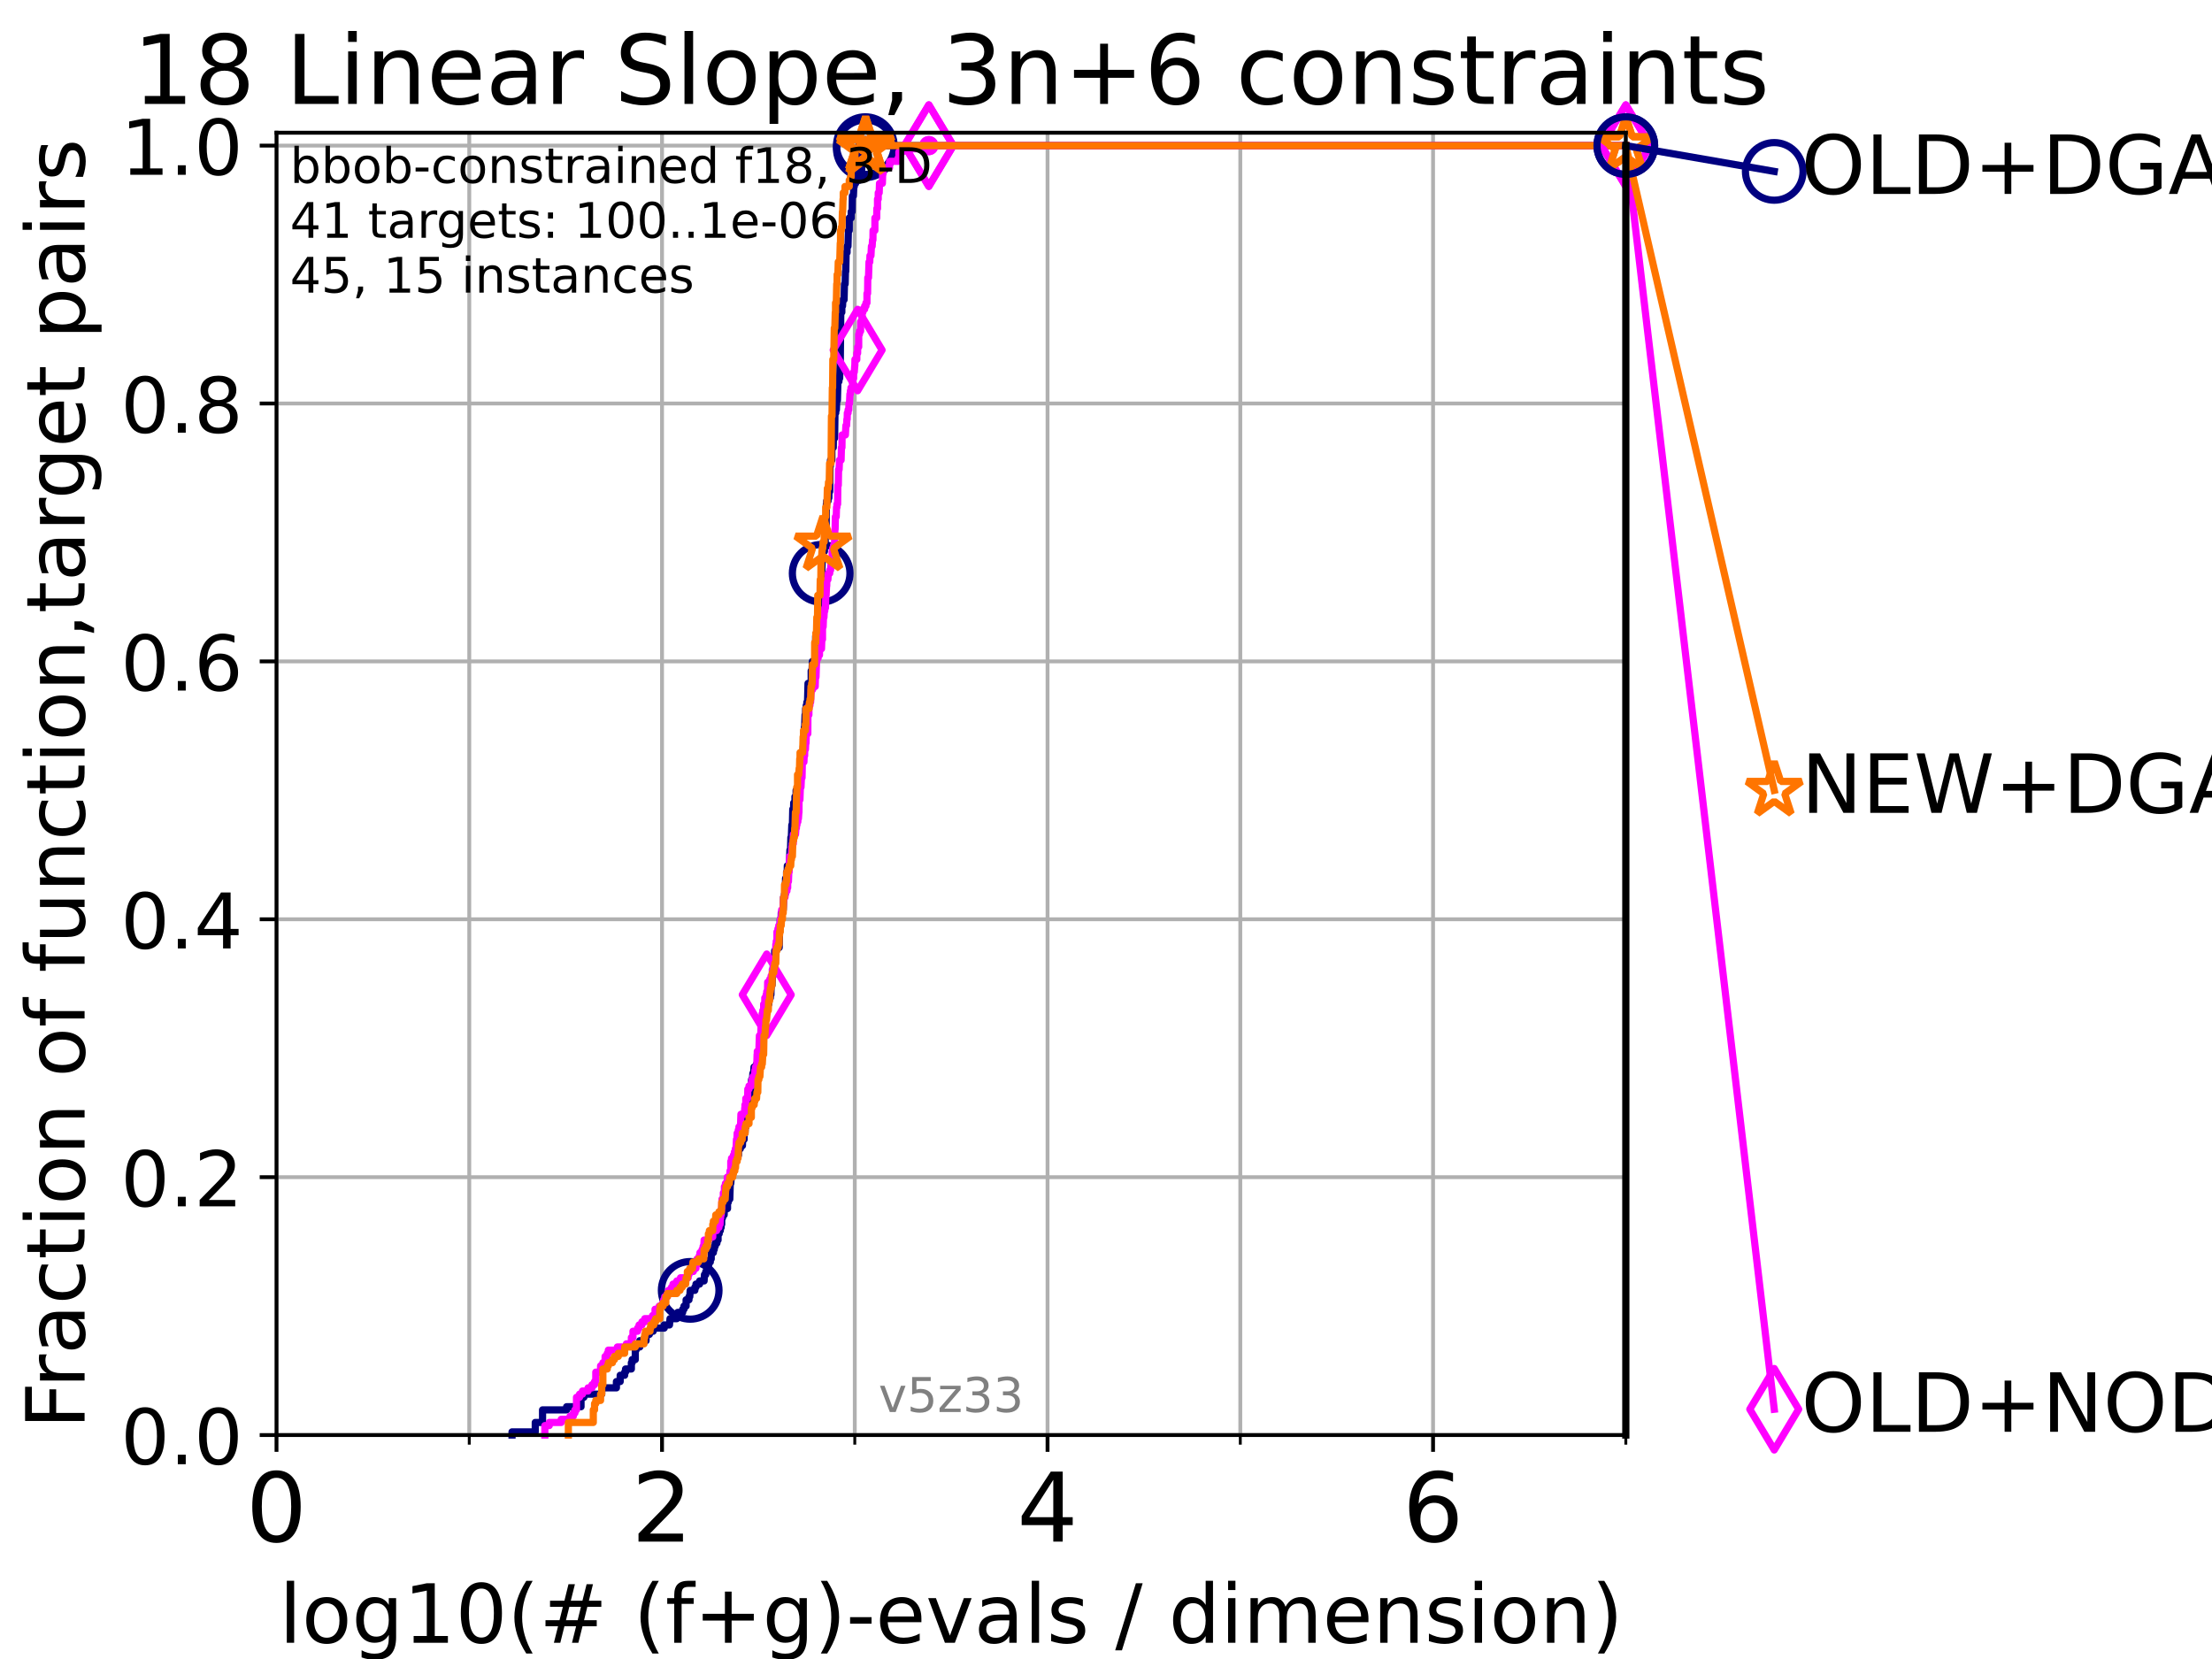 <?xml version="1.0" encoding="utf-8" standalone="no"?>
<!DOCTYPE svg PUBLIC "-//W3C//DTD SVG 1.1//EN"
  "http://www.w3.org/Graphics/SVG/1.1/DTD/svg11.dtd">
<!-- Created with matplotlib (https://matplotlib.org/) -->
<svg height="345.6pt" version="1.1" viewBox="0 0 460.8 345.6" width="460.8pt" xmlns="http://www.w3.org/2000/svg" xmlns:xlink="http://www.w3.org/1999/xlink">
 <defs>
  <style type="text/css">*{stroke-linecap:butt;stroke-linejoin:round;}</style>
 </defs>
 <g id="figure_1">
  <g id="patch_1">
   <path d="M 0 345.6 
L 460.8 345.6 
L 460.8 0 
L 0 0 
z
" style="fill:#ffffff;"/>
  </g>
  <g id="axes_1">
   <g id="patch_2">
    <path d="M 57.6 298.944 
L 338.688 298.944 
L 338.688 27.648 
L 57.6 27.648 
z
" style="fill:#ffffff;"/>
   </g>
   <g id="matplotlib.axis_1">
    <g id="xtick_1">
     <g id="line2d_1">
      <path clip-path="url(#p37a82f632a)" d="M 57.6 298.944 
L 57.6 27.648 
" style="fill:none;stroke:#b0b0b0;stroke-linecap:square;stroke-width:0.8;"/>
     </g>
     <g id="line2d_2">
      <defs>
       <path d="M 0 0 
L 0 3.5 
" id="mbfa213cc98" style="stroke:#000000;stroke-width:0.8;"/>
      </defs>
      <g>
       <use style="stroke:#000000;stroke-width:0.8;" x="57.6" xlink:href="#mbfa213cc98" y="298.944"/>
      </g>
     </g>
     <g id="text_1">
      <!-- 0 -->
      <g transform="translate(51.237 321.141)scale(0.2 -0.2)">
       <defs>
        <path d="M 31.781 66.406 
Q 24.172 66.406 20.328 58.906 
Q 16.5 51.422 16.5 36.375 
Q 16.5 21.391 20.328 13.891 
Q 24.172 6.391 31.781 6.391 
Q 39.453 6.391 43.281 13.891 
Q 47.125 21.391 47.125 36.375 
Q 47.125 51.422 43.281 58.906 
Q 39.453 66.406 31.781 66.406 
z
M 31.781 74.219 
Q 44.047 74.219 50.516 64.516 
Q 56.984 54.828 56.984 36.375 
Q 56.984 17.969 50.516 8.266 
Q 44.047 -1.422 31.781 -1.422 
Q 19.531 -1.422 13.062 8.266 
Q 6.594 17.969 6.594 36.375 
Q 6.594 54.828 13.062 64.516 
Q 19.531 74.219 31.781 74.219 
z
" id="DejaVuSans-48"/>
       </defs>
       <use xlink:href="#DejaVuSans-48"/>
      </g>
     </g>
    </g>
    <g id="xtick_2">
     <g id="line2d_3">
      <path clip-path="url(#p37a82f632a)" d="M 137.911 298.944 
L 137.911 27.648 
" style="fill:none;stroke:#b0b0b0;stroke-linecap:square;stroke-width:0.8;"/>
     </g>
     <g id="line2d_4">
      <g>
       <use style="stroke:#000000;stroke-width:0.8;" x="137.911" xlink:href="#mbfa213cc98" y="298.944"/>
      </g>
     </g>
     <g id="text_2">
      <!-- 2 -->
      <g transform="translate(131.548 321.141)scale(0.2 -0.2)">
       <defs>
        <path d="M 19.188 8.297 
L 53.609 8.297 
L 53.609 0 
L 7.328 0 
L 7.328 8.297 
Q 12.938 14.109 22.625 23.891 
Q 32.328 33.688 34.812 36.531 
Q 39.547 41.844 41.422 45.531 
Q 43.312 49.219 43.312 52.781 
Q 43.312 58.594 39.234 62.25 
Q 35.156 65.922 28.609 65.922 
Q 23.969 65.922 18.812 64.312 
Q 13.672 62.703 7.812 59.422 
L 7.812 69.391 
Q 13.766 71.781 18.938 73 
Q 24.125 74.219 28.422 74.219 
Q 39.75 74.219 46.484 68.547 
Q 53.219 62.891 53.219 53.422 
Q 53.219 48.922 51.531 44.891 
Q 49.859 40.875 45.406 35.406 
Q 44.188 33.984 37.641 27.219 
Q 31.109 20.453 19.188 8.297 
z
" id="DejaVuSans-50"/>
       </defs>
       <use xlink:href="#DejaVuSans-50"/>
      </g>
     </g>
    </g>
    <g id="xtick_3">
     <g id="line2d_5">
      <path clip-path="url(#p37a82f632a)" d="M 218.222 298.944 
L 218.222 27.648 
" style="fill:none;stroke:#b0b0b0;stroke-linecap:square;stroke-width:0.8;"/>
     </g>
     <g id="line2d_6">
      <g>
       <use style="stroke:#000000;stroke-width:0.8;" x="218.222" xlink:href="#mbfa213cc98" y="298.944"/>
      </g>
     </g>
     <g id="text_3">
      <!-- 4 -->
      <g transform="translate(211.859 321.141)scale(0.2 -0.2)">
       <defs>
        <path d="M 37.797 64.312 
L 12.891 25.391 
L 37.797 25.391 
z
M 35.203 72.906 
L 47.609 72.906 
L 47.609 25.391 
L 58.016 25.391 
L 58.016 17.188 
L 47.609 17.188 
L 47.609 0 
L 37.797 0 
L 37.797 17.188 
L 4.891 17.188 
L 4.891 26.703 
z
" id="DejaVuSans-52"/>
       </defs>
       <use xlink:href="#DejaVuSans-52"/>
      </g>
     </g>
    </g>
    <g id="xtick_4">
     <g id="line2d_7">
      <path clip-path="url(#p37a82f632a)" d="M 298.533 298.944 
L 298.533 27.648 
" style="fill:none;stroke:#b0b0b0;stroke-linecap:square;stroke-width:0.8;"/>
     </g>
     <g id="line2d_8">
      <g>
       <use style="stroke:#000000;stroke-width:0.8;" x="298.533" xlink:href="#mbfa213cc98" y="298.944"/>
      </g>
     </g>
     <g id="text_4">
      <!-- 6 -->
      <g transform="translate(292.17 321.141)scale(0.2 -0.2)">
       <defs>
        <path d="M 33.016 40.375 
Q 26.375 40.375 22.484 35.828 
Q 18.609 31.297 18.609 23.391 
Q 18.609 15.531 22.484 10.953 
Q 26.375 6.391 33.016 6.391 
Q 39.656 6.391 43.531 10.953 
Q 47.406 15.531 47.406 23.391 
Q 47.406 31.297 43.531 35.828 
Q 39.656 40.375 33.016 40.375 
z
M 52.594 71.297 
L 52.594 62.312 
Q 48.875 64.062 45.094 64.984 
Q 41.312 65.922 37.594 65.922 
Q 27.828 65.922 22.672 59.328 
Q 17.531 52.734 16.797 39.406 
Q 19.672 43.656 24.016 45.922 
Q 28.375 48.188 33.594 48.188 
Q 44.578 48.188 50.953 41.516 
Q 57.328 34.859 57.328 23.391 
Q 57.328 12.156 50.688 5.359 
Q 44.047 -1.422 33.016 -1.422 
Q 20.359 -1.422 13.672 8.266 
Q 6.984 17.969 6.984 36.375 
Q 6.984 53.656 15.188 63.938 
Q 23.391 74.219 37.203 74.219 
Q 40.922 74.219 44.703 73.484 
Q 48.484 72.75 52.594 71.297 
z
" id="DejaVuSans-54"/>
       </defs>
       <use xlink:href="#DejaVuSans-54"/>
      </g>
     </g>
    </g>
    <g id="xtick_5">
     <g id="line2d_9">
      <path clip-path="url(#p37a82f632a)" d="M 97.755 298.944 
L 97.755 27.648 
" style="fill:none;stroke:#b0b0b0;stroke-linecap:square;stroke-width:0.8;"/>
     </g>
     <g id="line2d_10">
      <defs>
       <path d="M 0 0 
L 0 2 
" id="m32ffc228c8" style="stroke:#000000;stroke-width:0.6;"/>
      </defs>
      <g>
       <use style="stroke:#000000;stroke-width:0.6;" x="97.755" xlink:href="#m32ffc228c8" y="298.944"/>
      </g>
     </g>
    </g>
    <g id="xtick_6">
     <g id="line2d_11">
      <path clip-path="url(#p37a82f632a)" d="M 178.066 298.944 
L 178.066 27.648 
" style="fill:none;stroke:#b0b0b0;stroke-linecap:square;stroke-width:0.8;"/>
     </g>
     <g id="line2d_12">
      <g>
       <use style="stroke:#000000;stroke-width:0.6;" x="178.066" xlink:href="#m32ffc228c8" y="298.944"/>
      </g>
     </g>
    </g>
    <g id="xtick_7">
     <g id="line2d_13">
      <path clip-path="url(#p37a82f632a)" d="M 258.377 298.944 
L 258.377 27.648 
" style="fill:none;stroke:#b0b0b0;stroke-linecap:square;stroke-width:0.8;"/>
     </g>
     <g id="line2d_14">
      <g>
       <use style="stroke:#000000;stroke-width:0.6;" x="258.377" xlink:href="#m32ffc228c8" y="298.944"/>
      </g>
     </g>
    </g>
    <g id="xtick_8">
     <g id="line2d_15">
      <path clip-path="url(#p37a82f632a)" d="M 338.688 298.944 
L 338.688 27.648 
" style="fill:none;stroke:#b0b0b0;stroke-linecap:square;stroke-width:0.8;"/>
     </g>
     <g id="line2d_16">
      <g>
       <use style="stroke:#000000;stroke-width:0.6;" x="338.688" xlink:href="#m32ffc228c8" y="298.944"/>
      </g>
     </g>
    </g>
    <g id="text_5">
     <!-- log10(# (f+g)-evals / dimension) -->
     <g transform="translate(58.145 342.218)scale(0.17 -0.17)">
      <defs>
       <path d="M 9.422 75.984 
L 18.406 75.984 
L 18.406 0 
L 9.422 0 
z
" id="DejaVuSans-108"/>
       <path d="M 30.609 48.391 
Q 23.391 48.391 19.188 42.75 
Q 14.984 37.109 14.984 27.297 
Q 14.984 17.484 19.156 11.844 
Q 23.344 6.203 30.609 6.203 
Q 37.797 6.203 41.984 11.859 
Q 46.188 17.531 46.188 27.297 
Q 46.188 37.016 41.984 42.703 
Q 37.797 48.391 30.609 48.391 
z
M 30.609 56 
Q 42.328 56 49.016 48.375 
Q 55.719 40.766 55.719 27.297 
Q 55.719 13.875 49.016 6.219 
Q 42.328 -1.422 30.609 -1.422 
Q 18.844 -1.422 12.172 6.219 
Q 5.516 13.875 5.516 27.297 
Q 5.516 40.766 12.172 48.375 
Q 18.844 56 30.609 56 
z
" id="DejaVuSans-111"/>
       <path d="M 45.406 27.984 
Q 45.406 37.75 41.375 43.109 
Q 37.359 48.484 30.078 48.484 
Q 22.859 48.484 18.828 43.109 
Q 14.797 37.75 14.797 27.984 
Q 14.797 18.266 18.828 12.891 
Q 22.859 7.516 30.078 7.516 
Q 37.359 7.516 41.375 12.891 
Q 45.406 18.266 45.406 27.984 
z
M 54.391 6.781 
Q 54.391 -7.172 48.188 -13.984 
Q 42 -20.797 29.203 -20.797 
Q 24.469 -20.797 20.266 -20.094 
Q 16.062 -19.391 12.109 -17.922 
L 12.109 -9.188 
Q 16.062 -11.328 19.922 -12.344 
Q 23.781 -13.375 27.781 -13.375 
Q 36.625 -13.375 41.016 -8.766 
Q 45.406 -4.156 45.406 5.172 
L 45.406 9.625 
Q 42.625 4.781 38.281 2.391 
Q 33.938 0 27.875 0 
Q 17.828 0 11.672 7.656 
Q 5.516 15.328 5.516 27.984 
Q 5.516 40.672 11.672 48.328 
Q 17.828 56 27.875 56 
Q 33.938 56 38.281 53.609 
Q 42.625 51.219 45.406 46.391 
L 45.406 54.688 
L 54.391 54.688 
z
" id="DejaVuSans-103"/>
       <path d="M 12.406 8.297 
L 28.516 8.297 
L 28.516 63.922 
L 10.984 60.406 
L 10.984 69.391 
L 28.422 72.906 
L 38.281 72.906 
L 38.281 8.297 
L 54.391 8.297 
L 54.391 0 
L 12.406 0 
z
" id="DejaVuSans-49"/>
       <path d="M 31 75.875 
Q 24.469 64.656 21.281 53.656 
Q 18.109 42.672 18.109 31.391 
Q 18.109 20.125 21.312 9.062 
Q 24.516 -2 31 -13.188 
L 23.188 -13.188 
Q 15.875 -1.703 12.234 9.375 
Q 8.594 20.453 8.594 31.391 
Q 8.594 42.281 12.203 53.312 
Q 15.828 64.359 23.188 75.875 
z
" id="DejaVuSans-40"/>
       <path d="M 51.125 44 
L 36.922 44 
L 32.812 27.688 
L 47.125 27.688 
z
M 43.797 71.781 
L 38.719 51.516 
L 52.984 51.516 
L 58.109 71.781 
L 65.922 71.781 
L 60.891 51.516 
L 76.125 51.516 
L 76.125 44 
L 58.984 44 
L 54.984 27.688 
L 70.516 27.688 
L 70.516 20.219 
L 53.078 20.219 
L 48 0 
L 40.188 0 
L 45.219 20.219 
L 30.906 20.219 
L 25.875 0 
L 18.016 0 
L 23.094 20.219 
L 7.719 20.219 
L 7.719 27.688 
L 24.906 27.688 
L 29 44 
L 13.281 44 
L 13.281 51.516 
L 30.906 51.516 
L 35.891 71.781 
z
" id="DejaVuSans-35"/>
       <path id="DejaVuSans-32"/>
       <path d="M 37.109 75.984 
L 37.109 68.5 
L 28.516 68.5 
Q 23.688 68.5 21.797 66.547 
Q 19.922 64.594 19.922 59.516 
L 19.922 54.688 
L 34.719 54.688 
L 34.719 47.703 
L 19.922 47.703 
L 19.922 0 
L 10.891 0 
L 10.891 47.703 
L 2.297 47.703 
L 2.297 54.688 
L 10.891 54.688 
L 10.891 58.5 
Q 10.891 67.625 15.141 71.797 
Q 19.391 75.984 28.609 75.984 
z
" id="DejaVuSans-102"/>
       <path d="M 46 62.703 
L 46 35.5 
L 73.188 35.5 
L 73.188 27.203 
L 46 27.203 
L 46 0 
L 37.797 0 
L 37.797 27.203 
L 10.594 27.203 
L 10.594 35.5 
L 37.797 35.5 
L 37.797 62.703 
z
" id="DejaVuSans-43"/>
       <path d="M 8.016 75.875 
L 15.828 75.875 
Q 23.141 64.359 26.781 53.312 
Q 30.422 42.281 30.422 31.391 
Q 30.422 20.453 26.781 9.375 
Q 23.141 -1.703 15.828 -13.188 
L 8.016 -13.188 
Q 14.5 -2 17.703 9.062 
Q 20.906 20.125 20.906 31.391 
Q 20.906 42.672 17.703 53.656 
Q 14.5 64.656 8.016 75.875 
z
" id="DejaVuSans-41"/>
       <path d="M 4.891 31.391 
L 31.203 31.391 
L 31.203 23.391 
L 4.891 23.391 
z
" id="DejaVuSans-45"/>
       <path d="M 56.203 29.594 
L 56.203 25.203 
L 14.891 25.203 
Q 15.484 15.922 20.484 11.062 
Q 25.484 6.203 34.422 6.203 
Q 39.594 6.203 44.453 7.469 
Q 49.312 8.734 54.109 11.281 
L 54.109 2.781 
Q 49.266 0.734 44.188 -0.344 
Q 39.109 -1.422 33.891 -1.422 
Q 20.797 -1.422 13.156 6.188 
Q 5.516 13.812 5.516 26.812 
Q 5.516 40.234 12.766 48.109 
Q 20.016 56 32.328 56 
Q 43.359 56 49.781 48.891 
Q 56.203 41.797 56.203 29.594 
z
M 47.219 32.234 
Q 47.125 39.594 43.094 43.984 
Q 39.062 48.391 32.422 48.391 
Q 24.906 48.391 20.391 44.141 
Q 15.875 39.891 15.188 32.172 
z
" id="DejaVuSans-101"/>
       <path d="M 2.984 54.688 
L 12.5 54.688 
L 29.594 8.797 
L 46.688 54.688 
L 56.203 54.688 
L 35.688 0 
L 23.484 0 
z
" id="DejaVuSans-118"/>
       <path d="M 34.281 27.484 
Q 23.391 27.484 19.188 25 
Q 14.984 22.516 14.984 16.5 
Q 14.984 11.719 18.141 8.906 
Q 21.297 6.109 26.703 6.109 
Q 34.188 6.109 38.703 11.406 
Q 43.219 16.703 43.219 25.484 
L 43.219 27.484 
z
M 52.203 31.203 
L 52.203 0 
L 43.219 0 
L 43.219 8.297 
Q 40.141 3.328 35.547 0.953 
Q 30.953 -1.422 24.312 -1.422 
Q 15.922 -1.422 10.953 3.297 
Q 6 8.016 6 15.922 
Q 6 25.141 12.172 29.828 
Q 18.359 34.516 30.609 34.516 
L 43.219 34.516 
L 43.219 35.406 
Q 43.219 41.609 39.141 45 
Q 35.062 48.391 27.688 48.391 
Q 23 48.391 18.547 47.266 
Q 14.109 46.141 10.016 43.891 
L 10.016 52.203 
Q 14.938 54.109 19.578 55.047 
Q 24.219 56 28.609 56 
Q 40.484 56 46.344 49.844 
Q 52.203 43.703 52.203 31.203 
z
" id="DejaVuSans-97"/>
       <path d="M 44.281 53.078 
L 44.281 44.578 
Q 40.484 46.531 36.375 47.5 
Q 32.281 48.484 27.875 48.484 
Q 21.188 48.484 17.844 46.438 
Q 14.5 44.391 14.5 40.281 
Q 14.5 37.156 16.891 35.375 
Q 19.281 33.594 26.516 31.984 
L 29.594 31.297 
Q 39.156 29.25 43.188 25.516 
Q 47.219 21.781 47.219 15.094 
Q 47.219 7.469 41.188 3.016 
Q 35.156 -1.422 24.609 -1.422 
Q 20.219 -1.422 15.453 -0.562 
Q 10.688 0.297 5.422 2 
L 5.422 11.281 
Q 10.406 8.688 15.234 7.391 
Q 20.062 6.109 24.812 6.109 
Q 31.156 6.109 34.562 8.281 
Q 37.984 10.453 37.984 14.406 
Q 37.984 18.062 35.516 20.016 
Q 33.062 21.969 24.703 23.781 
L 21.578 24.516 
Q 13.234 26.266 9.516 29.906 
Q 5.812 33.547 5.812 39.891 
Q 5.812 47.609 11.281 51.797 
Q 16.75 56 26.812 56 
Q 31.781 56 36.172 55.266 
Q 40.578 54.547 44.281 53.078 
z
" id="DejaVuSans-115"/>
       <path d="M 25.391 72.906 
L 33.688 72.906 
L 8.297 -9.281 
L 0 -9.281 
z
" id="DejaVuSans-47"/>
       <path d="M 45.406 46.391 
L 45.406 75.984 
L 54.391 75.984 
L 54.391 0 
L 45.406 0 
L 45.406 8.203 
Q 42.578 3.328 38.25 0.953 
Q 33.938 -1.422 27.875 -1.422 
Q 17.969 -1.422 11.734 6.484 
Q 5.516 14.406 5.516 27.297 
Q 5.516 40.188 11.734 48.094 
Q 17.969 56 27.875 56 
Q 33.938 56 38.25 53.625 
Q 42.578 51.266 45.406 46.391 
z
M 14.797 27.297 
Q 14.797 17.391 18.875 11.75 
Q 22.953 6.109 30.078 6.109 
Q 37.203 6.109 41.297 11.75 
Q 45.406 17.391 45.406 27.297 
Q 45.406 37.203 41.297 42.844 
Q 37.203 48.484 30.078 48.484 
Q 22.953 48.484 18.875 42.844 
Q 14.797 37.203 14.797 27.297 
z
" id="DejaVuSans-100"/>
       <path d="M 9.422 54.688 
L 18.406 54.688 
L 18.406 0 
L 9.422 0 
z
M 9.422 75.984 
L 18.406 75.984 
L 18.406 64.594 
L 9.422 64.594 
z
" id="DejaVuSans-105"/>
       <path d="M 52 44.188 
Q 55.375 50.25 60.062 53.125 
Q 64.75 56 71.094 56 
Q 79.641 56 84.281 50.016 
Q 88.922 44.047 88.922 33.016 
L 88.922 0 
L 79.891 0 
L 79.891 32.719 
Q 79.891 40.578 77.094 44.375 
Q 74.312 48.188 68.609 48.188 
Q 61.625 48.188 57.562 43.547 
Q 53.516 38.922 53.516 30.906 
L 53.516 0 
L 44.484 0 
L 44.484 32.719 
Q 44.484 40.625 41.703 44.406 
Q 38.922 48.188 33.109 48.188 
Q 26.219 48.188 22.156 43.531 
Q 18.109 38.875 18.109 30.906 
L 18.109 0 
L 9.078 0 
L 9.078 54.688 
L 18.109 54.688 
L 18.109 46.188 
Q 21.188 51.219 25.484 53.609 
Q 29.781 56 35.688 56 
Q 41.656 56 45.828 52.969 
Q 50 49.953 52 44.188 
z
" id="DejaVuSans-109"/>
       <path d="M 54.891 33.016 
L 54.891 0 
L 45.906 0 
L 45.906 32.719 
Q 45.906 40.484 42.875 44.328 
Q 39.844 48.188 33.797 48.188 
Q 26.516 48.188 22.312 43.547 
Q 18.109 38.922 18.109 30.906 
L 18.109 0 
L 9.078 0 
L 9.078 54.688 
L 18.109 54.688 
L 18.109 46.188 
Q 21.344 51.125 25.703 53.562 
Q 30.078 56 35.797 56 
Q 45.219 56 50.047 50.172 
Q 54.891 44.344 54.891 33.016 
z
" id="DejaVuSans-110"/>
      </defs>
      <use xlink:href="#DejaVuSans-108"/>
      <use x="27.783" xlink:href="#DejaVuSans-111"/>
      <use x="88.965" xlink:href="#DejaVuSans-103"/>
      <use x="152.441" xlink:href="#DejaVuSans-49"/>
      <use x="216.064" xlink:href="#DejaVuSans-48"/>
      <use x="279.688" xlink:href="#DejaVuSans-40"/>
      <use x="318.701" xlink:href="#DejaVuSans-35"/>
      <use x="402.49" xlink:href="#DejaVuSans-32"/>
      <use x="434.277" xlink:href="#DejaVuSans-40"/>
      <use x="473.291" xlink:href="#DejaVuSans-102"/>
      <use x="508.496" xlink:href="#DejaVuSans-43"/>
      <use x="592.285" xlink:href="#DejaVuSans-103"/>
      <use x="655.762" xlink:href="#DejaVuSans-41"/>
      <use x="694.775" xlink:href="#DejaVuSans-45"/>
      <use x="730.859" xlink:href="#DejaVuSans-101"/>
      <use x="792.383" xlink:href="#DejaVuSans-118"/>
      <use x="851.562" xlink:href="#DejaVuSans-97"/>
      <use x="912.842" xlink:href="#DejaVuSans-108"/>
      <use x="940.625" xlink:href="#DejaVuSans-115"/>
      <use x="992.725" xlink:href="#DejaVuSans-32"/>
      <use x="1024.512" xlink:href="#DejaVuSans-47"/>
      <use x="1058.203" xlink:href="#DejaVuSans-32"/>
      <use x="1089.99" xlink:href="#DejaVuSans-100"/>
      <use x="1153.467" xlink:href="#DejaVuSans-105"/>
      <use x="1181.25" xlink:href="#DejaVuSans-109"/>
      <use x="1278.662" xlink:href="#DejaVuSans-101"/>
      <use x="1340.186" xlink:href="#DejaVuSans-110"/>
      <use x="1403.564" xlink:href="#DejaVuSans-115"/>
      <use x="1455.664" xlink:href="#DejaVuSans-105"/>
      <use x="1483.447" xlink:href="#DejaVuSans-111"/>
      <use x="1544.629" xlink:href="#DejaVuSans-110"/>
      <use x="1608.008" xlink:href="#DejaVuSans-41"/>
     </g>
    </g>
   </g>
   <g id="matplotlib.axis_2">
    <g id="ytick_1">
     <g id="line2d_17">
      <path clip-path="url(#p37a82f632a)" d="M 57.6 298.944 
L 338.688 298.944 
" style="fill:none;stroke:#b0b0b0;stroke-linecap:square;stroke-width:0.8;"/>
     </g>
     <g id="line2d_18">
      <defs>
       <path d="M 0 0 
L -3.5 0 
" id="m45fd838808" style="stroke:#000000;stroke-width:0.8;"/>
      </defs>
      <g>
       <use style="stroke:#000000;stroke-width:0.8;" x="57.6" xlink:href="#m45fd838808" y="298.944"/>
      </g>
     </g>
     <g id="text_6">
      <!-- 0.0 -->
      <g transform="translate(25.155 305.023)scale(0.16 -0.16)">
       <defs>
        <path d="M 10.688 12.406 
L 21 12.406 
L 21 0 
L 10.688 0 
z
" id="DejaVuSans-46"/>
       </defs>
       <use xlink:href="#DejaVuSans-48"/>
       <use x="63.623" xlink:href="#DejaVuSans-46"/>
       <use x="95.41" xlink:href="#DejaVuSans-48"/>
      </g>
     </g>
    </g>
    <g id="ytick_2">
     <g id="line2d_19">
      <path clip-path="url(#p37a82f632a)" d="M 57.6 245.222 
L 338.688 245.222 
" style="fill:none;stroke:#b0b0b0;stroke-linecap:square;stroke-width:0.8;"/>
     </g>
     <g id="line2d_20">
      <g>
       <use style="stroke:#000000;stroke-width:0.8;" x="57.6" xlink:href="#m45fd838808" y="245.222"/>
      </g>
     </g>
     <g id="text_7">
      <!-- 0.2 -->
      <g transform="translate(25.155 251.301)scale(0.16 -0.16)">
       <use xlink:href="#DejaVuSans-48"/>
       <use x="63.623" xlink:href="#DejaVuSans-46"/>
       <use x="95.41" xlink:href="#DejaVuSans-50"/>
      </g>
     </g>
    </g>
    <g id="ytick_3">
     <g id="line2d_21">
      <path clip-path="url(#p37a82f632a)" d="M 57.6 191.5 
L 338.688 191.5 
" style="fill:none;stroke:#b0b0b0;stroke-linecap:square;stroke-width:0.8;"/>
     </g>
     <g id="line2d_22">
      <g>
       <use style="stroke:#000000;stroke-width:0.8;" x="57.6" xlink:href="#m45fd838808" y="191.5"/>
      </g>
     </g>
     <g id="text_8">
      <!-- 0.4 -->
      <g transform="translate(25.155 197.579)scale(0.16 -0.16)">
       <use xlink:href="#DejaVuSans-48"/>
       <use x="63.623" xlink:href="#DejaVuSans-46"/>
       <use x="95.41" xlink:href="#DejaVuSans-52"/>
      </g>
     </g>
    </g>
    <g id="ytick_4">
     <g id="line2d_23">
      <path clip-path="url(#p37a82f632a)" d="M 57.6 137.778 
L 338.688 137.778 
" style="fill:none;stroke:#b0b0b0;stroke-linecap:square;stroke-width:0.8;"/>
     </g>
     <g id="line2d_24">
      <g>
       <use style="stroke:#000000;stroke-width:0.8;" x="57.6" xlink:href="#m45fd838808" y="137.778"/>
      </g>
     </g>
     <g id="text_9">
      <!-- 0.6 -->
      <g transform="translate(25.155 143.857)scale(0.16 -0.16)">
       <use xlink:href="#DejaVuSans-48"/>
       <use x="63.623" xlink:href="#DejaVuSans-46"/>
       <use x="95.41" xlink:href="#DejaVuSans-54"/>
      </g>
     </g>
    </g>
    <g id="ytick_5">
     <g id="line2d_25">
      <path clip-path="url(#p37a82f632a)" d="M 57.6 84.056 
L 338.688 84.056 
" style="fill:none;stroke:#b0b0b0;stroke-linecap:square;stroke-width:0.8;"/>
     </g>
     <g id="line2d_26">
      <g>
       <use style="stroke:#000000;stroke-width:0.8;" x="57.6" xlink:href="#m45fd838808" y="84.056"/>
      </g>
     </g>
     <g id="text_10">
      <!-- 0.8 -->
      <g transform="translate(25.155 90.135)scale(0.16 -0.16)">
       <defs>
        <path d="M 31.781 34.625 
Q 24.75 34.625 20.719 30.859 
Q 16.703 27.094 16.703 20.516 
Q 16.703 13.922 20.719 10.156 
Q 24.75 6.391 31.781 6.391 
Q 38.812 6.391 42.859 10.172 
Q 46.922 13.969 46.922 20.516 
Q 46.922 27.094 42.891 30.859 
Q 38.875 34.625 31.781 34.625 
z
M 21.922 38.812 
Q 15.578 40.375 12.031 44.719 
Q 8.5 49.078 8.5 55.328 
Q 8.5 64.062 14.719 69.141 
Q 20.953 74.219 31.781 74.219 
Q 42.672 74.219 48.875 69.141 
Q 55.078 64.062 55.078 55.328 
Q 55.078 49.078 51.531 44.719 
Q 48 40.375 41.703 38.812 
Q 48.828 37.156 52.797 32.312 
Q 56.781 27.484 56.781 20.516 
Q 56.781 9.906 50.312 4.234 
Q 43.844 -1.422 31.781 -1.422 
Q 19.734 -1.422 13.25 4.234 
Q 6.781 9.906 6.781 20.516 
Q 6.781 27.484 10.781 32.312 
Q 14.797 37.156 21.922 38.812 
z
M 18.312 54.391 
Q 18.312 48.734 21.844 45.562 
Q 25.391 42.391 31.781 42.391 
Q 38.141 42.391 41.719 45.562 
Q 45.312 48.734 45.312 54.391 
Q 45.312 60.062 41.719 63.234 
Q 38.141 66.406 31.781 66.406 
Q 25.391 66.406 21.844 63.234 
Q 18.312 60.062 18.312 54.391 
z
" id="DejaVuSans-56"/>
       </defs>
       <use xlink:href="#DejaVuSans-48"/>
       <use x="63.623" xlink:href="#DejaVuSans-46"/>
       <use x="95.41" xlink:href="#DejaVuSans-56"/>
      </g>
     </g>
    </g>
    <g id="ytick_6">
     <g id="line2d_27">
      <path clip-path="url(#p37a82f632a)" d="M 57.6 30.334 
L 338.688 30.334 
" style="fill:none;stroke:#b0b0b0;stroke-linecap:square;stroke-width:0.8;"/>
     </g>
     <g id="line2d_28">
      <g>
       <use style="stroke:#000000;stroke-width:0.8;" x="57.6" xlink:href="#m45fd838808" y="30.334"/>
      </g>
     </g>
     <g id="text_11">
      <!-- 1.0 -->
      <g transform="translate(25.155 36.413)scale(0.16 -0.16)">
       <use xlink:href="#DejaVuSans-49"/>
       <use x="63.623" xlink:href="#DejaVuSans-46"/>
       <use x="95.41" xlink:href="#DejaVuSans-48"/>
      </g>
     </g>
    </g>
    <g id="text_12">
     <!-- Fraction of function,target pairs -->
     <g transform="translate(17.62 297.681)rotate(-90)scale(0.17 -0.17)">
      <defs>
       <path d="M 9.812 72.906 
L 51.703 72.906 
L 51.703 64.594 
L 19.672 64.594 
L 19.672 43.109 
L 48.578 43.109 
L 48.578 34.812 
L 19.672 34.812 
L 19.672 0 
L 9.812 0 
z
" id="DejaVuSans-70"/>
       <path d="M 41.109 46.297 
Q 39.594 47.172 37.812 47.578 
Q 36.031 48 33.891 48 
Q 26.266 48 22.188 43.047 
Q 18.109 38.094 18.109 28.812 
L 18.109 0 
L 9.078 0 
L 9.078 54.688 
L 18.109 54.688 
L 18.109 46.188 
Q 20.953 51.172 25.484 53.578 
Q 30.031 56 36.531 56 
Q 37.453 56 38.578 55.875 
Q 39.703 55.766 41.062 55.516 
z
" id="DejaVuSans-114"/>
       <path d="M 48.781 52.594 
L 48.781 44.188 
Q 44.969 46.297 41.141 47.344 
Q 37.312 48.391 33.406 48.391 
Q 24.656 48.391 19.812 42.844 
Q 14.984 37.312 14.984 27.297 
Q 14.984 17.281 19.812 11.734 
Q 24.656 6.203 33.406 6.203 
Q 37.312 6.203 41.141 7.25 
Q 44.969 8.297 48.781 10.406 
L 48.781 2.094 
Q 45.016 0.344 40.984 -0.531 
Q 36.969 -1.422 32.422 -1.422 
Q 20.062 -1.422 12.781 6.344 
Q 5.516 14.109 5.516 27.297 
Q 5.516 40.672 12.859 48.328 
Q 20.219 56 33.016 56 
Q 37.156 56 41.109 55.141 
Q 45.062 54.297 48.781 52.594 
z
" id="DejaVuSans-99"/>
       <path d="M 18.312 70.219 
L 18.312 54.688 
L 36.812 54.688 
L 36.812 47.703 
L 18.312 47.703 
L 18.312 18.016 
Q 18.312 11.328 20.141 9.422 
Q 21.969 7.516 27.594 7.516 
L 36.812 7.516 
L 36.812 0 
L 27.594 0 
Q 17.188 0 13.234 3.875 
Q 9.281 7.766 9.281 18.016 
L 9.281 47.703 
L 2.688 47.703 
L 2.688 54.688 
L 9.281 54.688 
L 9.281 70.219 
z
" id="DejaVuSans-116"/>
       <path d="M 8.5 21.578 
L 8.5 54.688 
L 17.484 54.688 
L 17.484 21.922 
Q 17.484 14.156 20.5 10.266 
Q 23.531 6.391 29.594 6.391 
Q 36.859 6.391 41.078 11.031 
Q 45.312 15.672 45.312 23.688 
L 45.312 54.688 
L 54.297 54.688 
L 54.297 0 
L 45.312 0 
L 45.312 8.406 
Q 42.047 3.422 37.719 1 
Q 33.406 -1.422 27.688 -1.422 
Q 18.266 -1.422 13.375 4.438 
Q 8.5 10.297 8.5 21.578 
z
M 31.109 56 
z
" id="DejaVuSans-117"/>
       <path d="M 11.719 12.406 
L 22.016 12.406 
L 22.016 4 
L 14.016 -11.625 
L 7.719 -11.625 
L 11.719 4 
z
" id="DejaVuSans-44"/>
       <path d="M 18.109 8.203 
L 18.109 -20.797 
L 9.078 -20.797 
L 9.078 54.688 
L 18.109 54.688 
L 18.109 46.391 
Q 20.953 51.266 25.266 53.625 
Q 29.594 56 35.594 56 
Q 45.562 56 51.781 48.094 
Q 58.016 40.188 58.016 27.297 
Q 58.016 14.406 51.781 6.484 
Q 45.562 -1.422 35.594 -1.422 
Q 29.594 -1.422 25.266 0.953 
Q 20.953 3.328 18.109 8.203 
z
M 48.688 27.297 
Q 48.688 37.203 44.609 42.844 
Q 40.531 48.484 33.406 48.484 
Q 26.266 48.484 22.188 42.844 
Q 18.109 37.203 18.109 27.297 
Q 18.109 17.391 22.188 11.75 
Q 26.266 6.109 33.406 6.109 
Q 40.531 6.109 44.609 11.75 
Q 48.688 17.391 48.688 27.297 
z
" id="DejaVuSans-112"/>
      </defs>
      <use xlink:href="#DejaVuSans-70"/>
      <use x="50.27" xlink:href="#DejaVuSans-114"/>
      <use x="91.383" xlink:href="#DejaVuSans-97"/>
      <use x="152.662" xlink:href="#DejaVuSans-99"/>
      <use x="207.643" xlink:href="#DejaVuSans-116"/>
      <use x="246.852" xlink:href="#DejaVuSans-105"/>
      <use x="274.635" xlink:href="#DejaVuSans-111"/>
      <use x="335.816" xlink:href="#DejaVuSans-110"/>
      <use x="399.195" xlink:href="#DejaVuSans-32"/>
      <use x="430.982" xlink:href="#DejaVuSans-111"/>
      <use x="492.164" xlink:href="#DejaVuSans-102"/>
      <use x="527.369" xlink:href="#DejaVuSans-32"/>
      <use x="559.156" xlink:href="#DejaVuSans-102"/>
      <use x="594.361" xlink:href="#DejaVuSans-117"/>
      <use x="657.74" xlink:href="#DejaVuSans-110"/>
      <use x="721.119" xlink:href="#DejaVuSans-99"/>
      <use x="776.1" xlink:href="#DejaVuSans-116"/>
      <use x="815.309" xlink:href="#DejaVuSans-105"/>
      <use x="843.092" xlink:href="#DejaVuSans-111"/>
      <use x="904.273" xlink:href="#DejaVuSans-110"/>
      <use x="967.652" xlink:href="#DejaVuSans-44"/>
      <use x="999.439" xlink:href="#DejaVuSans-116"/>
      <use x="1038.648" xlink:href="#DejaVuSans-97"/>
      <use x="1099.928" xlink:href="#DejaVuSans-114"/>
      <use x="1139.291" xlink:href="#DejaVuSans-103"/>
      <use x="1202.768" xlink:href="#DejaVuSans-101"/>
      <use x="1264.291" xlink:href="#DejaVuSans-116"/>
      <use x="1303.5" xlink:href="#DejaVuSans-32"/>
      <use x="1335.287" xlink:href="#DejaVuSans-112"/>
      <use x="1398.764" xlink:href="#DejaVuSans-97"/>
      <use x="1460.043" xlink:href="#DejaVuSans-105"/>
      <use x="1487.826" xlink:href="#DejaVuSans-114"/>
      <use x="1528.939" xlink:href="#DejaVuSans-115"/>
     </g>
    </g>
   </g>
   <g id="line2d_29">
    <defs>
     <path d="M 0 1.5 
C 0.398 1.5 0.779 1.342 1.061 1.061 
C 1.342 0.779 1.5 0.398 1.5 0 
C 1.5 -0.398 1.342 -0.779 1.061 -1.061 
C 0.779 -1.342 0.398 -1.5 0 -1.5 
C -0.398 -1.5 -0.779 -1.342 -1.061 -1.061 
C -1.342 -0.779 -1.5 -0.398 -1.5 0 
C -1.5 0.398 -1.342 0.779 -1.061 1.061 
C -0.779 1.342 -0.398 1.5 0 1.5 
z
" id="m249ad8d451" style="stroke:#000080;"/>
    </defs>
    <g>
     <use style="fill:#000080;stroke:#000080;" x="180.259" xlink:href="#m249ad8d451" y="30.334"/>
     <use style="fill:#000080;stroke:#000080;" x="180.259" xlink:href="#m249ad8d451" y="30.334"/>
    </g>
   </g>
   <g id="line2d_30">
    <path d="M 106.664 298.944 
L 106.664 298.289 
L 111.506 298.289 
L 111.506 296.323 
L 113.023 296.323 
L 113.023 293.703 
L 118.04 293.703 
L 118.04 293.048 
L 121.037 293.048 
L 121.037 291.082 
L 121.638 291.082 
L 121.638 290.427 
L 125.352 290.427 
L 125.352 289.117 
L 128.411 289.117 
L 128.411 287.807 
L 129.195 287.807 
L 129.195 286.496 
L 130.128 286.496 
L 130.128 285.841 
L 130.309 285.841 
L 130.309 285.186 
L 131.524 285.186 
L 131.524 283.876 
L 131.691 283.876 
L 131.691 283.22 
L 132.343 283.22 
L 132.343 281.255 
L 132.502 281.255 
L 132.502 280.6 
L 133.277 280.6 
L 133.277 279.29 
L 134.591 279.29 
L 134.591 277.979 
L 135.281 277.979 
L 135.281 277.324 
L 136.073 277.324 
L 136.073 276.669 
L 138.37 276.669 
L 138.37 276.014 
L 139.467 276.014 
L 139.573 274.704 
L 140.993 274.704 
L 140.993 274.048 
L 141.187 274.048 
L 141.187 273.393 
L 142.216 273.393 
L 142.216 272.738 
L 142.486 272.738 
L 142.486 272.083 
L 142.928 272.083 
L 142.928 270.773 
L 143.528 270.773 
L 143.528 270.118 
L 143.695 270.118 
L 143.779 268.807 
L 144.748 268.807 
L 144.748 268.152 
L 144.982 268.152 
L 144.982 267.497 
L 145.74 267.497 
L 145.74 266.842 
L 146.679 266.842 
L 146.749 265.532 
L 147.027 265.532 
L 147.027 264.876 
L 147.233 264.876 
L 147.233 264.221 
L 147.369 264.221 
L 147.369 263.566 
L 147.637 263.566 
L 147.637 262.911 
L 147.967 262.911 
L 147.967 262.256 
L 148.161 262.256 
L 148.161 260.946 
L 148.608 260.946 
L 148.608 260.29 
L 148.796 260.29 
L 148.796 259.635 
L 148.982 259.635 
L 148.982 258.98 
L 149.347 258.98 
L 149.347 258.325 
L 149.587 258.325 
L 149.587 257.015 
L 149.824 257.015 
L 149.824 256.36 
L 150.057 256.36 
L 150.057 255.704 
L 150.23 255.704 
L 150.23 255.049 
L 150.344 255.049 
L 150.344 253.739 
L 150.514 253.739 
L 150.514 253.084 
L 150.85 253.084 
L 150.905 251.773 
L 151.555 251.773 
L 151.555 250.463 
L 151.714 250.463 
L 151.714 249.808 
L 152.027 249.808 
L 152.13 246.532 
L 152.233 246.532 
L 152.335 245.222 
L 152.487 245.222 
L 152.537 243.257 
L 152.737 243.257 
L 152.737 242.601 
L 152.984 242.601 
L 152.984 241.946 
L 153.178 241.946 
L 153.178 241.291 
L 153.323 241.291 
L 153.323 240.636 
L 153.844 240.636 
L 153.844 239.326 
L 154.213 239.326 
L 154.213 238.671 
L 154.663 238.671 
L 154.708 237.36 
L 155.016 237.36 
L 155.016 236.05 
L 155.189 236.05 
L 155.275 234.74 
L 155.404 234.74 
L 155.404 233.429 
L 155.574 233.429 
L 155.616 231.464 
L 155.7 231.464 
L 155.7 230.809 
L 155.867 230.809 
L 155.867 230.154 
L 155.991 230.154 
L 156.073 228.843 
L 156.236 228.843 
L 156.236 228.188 
L 156.358 228.188 
L 156.439 226.223 
L 156.479 226.223 
L 156.559 224.912 
L 156.757 224.912 
L 156.836 223.602 
L 156.992 223.602 
L 157.07 222.292 
L 157.604 222.292 
L 157.604 221.637 
L 157.828 221.637 
L 157.902 219.671 
L 158.123 219.671 
L 158.123 219.016 
L 158.555 219.016 
L 158.661 217.051 
L 158.767 217.051 
L 158.872 215.085 
L 158.977 215.085 
L 158.977 214.43 
L 159.15 214.43 
L 159.15 213.775 
L 159.321 213.775 
L 159.423 211.81 
L 159.457 211.81 
L 159.49 210.499 
L 159.591 210.499 
L 159.625 209.189 
L 160.152 209.189 
L 160.217 207.879 
L 160.474 207.879 
L 160.474 207.224 
L 160.601 207.224 
L 160.633 205.258 
L 160.821 205.258 
L 160.915 203.293 
L 161.039 203.293 
L 161.07 201.327 
L 161.314 201.327 
L 161.375 198.052 
L 161.645 198.052 
L 161.645 197.396 
L 162.318 197.396 
L 162.404 193.465 
L 162.461 193.465 
L 162.546 191.5 
L 162.715 191.5 
L 162.743 190.19 
L 162.993 190.19 
L 162.993 189.535 
L 163.158 189.535 
L 163.24 186.914 
L 163.429 186.914 
L 163.429 186.259 
L 163.59 186.259 
L 163.643 182.983 
L 163.854 182.983 
L 163.854 181.673 
L 163.985 181.673 
L 164.011 180.363 
L 164.448 180.363 
L 164.549 177.087 
L 164.675 177.087 
L 164.75 174.466 
L 164.85 174.466 
L 164.949 171.846 
L 165.072 171.846 
L 165.145 168.57 
L 165.315 168.57 
L 165.339 167.26 
L 165.602 167.26 
L 165.602 165.949 
L 165.838 165.949 
L 165.838 164.639 
L 166.117 164.639 
L 166.117 163.984 
L 166.482 163.984 
L 166.482 162.674 
L 166.595 162.674 
L 166.618 161.363 
L 166.818 161.363 
L 166.818 157.432 
L 167.104 157.432 
L 167.104 156.777 
L 167.277 156.777 
L 167.342 155.467 
L 167.449 155.467 
L 167.556 151.536 
L 167.619 151.536 
L 167.704 148.916 
L 167.788 148.916 
L 167.83 147.605 
L 167.955 147.605 
L 167.955 146.95 
L 168.079 146.95 
L 168.079 146.295 
L 168.222 146.295 
L 168.324 142.364 
L 168.983 142.364 
L 168.983 139.743 
L 169.158 139.743 
L 169.235 137.778 
L 169.879 137.778 
L 169.916 132.537 
L 170.046 132.537 
L 170.046 131.882 
L 170.536 131.882 
L 170.554 130.571 
L 170.661 130.571 
L 170.661 129.261 
L 170.785 129.261 
L 170.873 126.641 
L 171.03 126.641 
L 171.065 119.434 
L 171.186 119.434 
L 171.289 116.813 
L 171.324 116.813 
L 171.375 114.848 
L 171.746 114.848 
L 171.746 112.883 
L 171.912 112.883 
L 171.912 111.572 
L 172.094 111.572 
L 172.143 105.021 
L 172.208 105.021 
L 172.208 104.366 
L 172.498 104.366 
L 172.498 103.71 
L 172.673 103.71 
L 172.689 102.4 
L 172.847 102.4 
L 172.909 97.159 
L 172.972 97.159 
L 173.003 95.849 
L 173.296 95.849 
L 173.296 93.228 
L 173.584 93.228 
L 173.614 91.263 
L 173.867 91.263 
L 173.941 86.022 
L 174.102 86.022 
L 174.102 85.366 
L 174.233 85.366 
L 174.305 83.401 
L 174.449 83.401 
L 174.549 79.47 
L 174.761 79.47 
L 174.761 78.815 
L 174.915 78.815 
L 175.026 74.884 
L 175.053 74.884 
L 175.15 65.057 
L 175.368 65.057 
L 175.368 63.747 
L 175.517 63.747 
L 175.584 62.436 
L 175.837 62.436 
L 175.916 59.161 
L 176.06 59.161 
L 176.125 56.54 
L 176.19 56.54 
L 176.268 52.609 
L 176.46 52.609 
L 176.46 51.299 
L 176.65 51.299 
L 176.738 48.023 
L 176.913 48.023 
L 176.925 45.402 
L 177.318 45.402 
L 177.318 44.092 
L 177.511 44.092 
L 177.559 40.816 
L 177.773 40.816 
L 177.868 38.851 
L 177.961 38.851 
L 177.961 38.196 
L 178.251 38.196 
L 178.251 37.541 
L 179.028 37.541 
L 179.028 36.23 
L 179.494 36.23 
L 179.548 30.989 
L 180.259 30.989 
L 180.259 30.334 
L 338.688 30.334 
L 338.688 30.334 
" style="fill:none;stroke:#000080;stroke-linecap:square;stroke-width:1.5;"/>
   </g>
   <g id="line2d_31">
    <defs>
     <path d="M 0 6 
C 1.591 6 3.117 5.368 4.243 4.243 
C 5.368 3.117 6 1.591 6 0 
C 6 -1.591 5.368 -3.117 4.243 -4.243 
C 3.117 -5.368 1.591 -6 0 -6 
C -1.591 -6 -3.117 -5.368 -4.243 -4.243 
C -5.368 -3.117 -6 -1.591 -6 0 
C -6 1.591 -5.368 3.117 -4.243 4.243 
C -3.117 5.368 -1.591 6 0 6 
z
" id="mb234341cca" style="stroke:#000080;stroke-width:1.5;"/>
    </defs>
    <g>
     <use style="fill-opacity:0;stroke:#000080;stroke-width:1.5;" x="143.779" xlink:href="#mb234341cca" y="268.807"/>
     <use style="fill-opacity:0;stroke:#000080;stroke-width:1.5;" x="171.065" xlink:href="#mb234341cca" y="119.434"/>
     <use style="fill-opacity:0;stroke:#000080;stroke-width:1.5;" x="180.259" xlink:href="#mb234341cca" y="30.989"/>
     <use style="fill-opacity:0;stroke:#000080;stroke-width:1.5;" x="180.259" xlink:href="#mb234341cca" y="30.334"/>
     <use style="fill-opacity:0;stroke:#000080;stroke-width:1.5;" x="338.688" xlink:href="#mb234341cca" y="30.334"/>
    </g>
   </g>
   <g id="line2d_32">
    <path style="fill:none;stroke:#000080;stroke-linecap:square;stroke-width:1.5;"/>
    <g/>
   </g>
   <g id="line2d_33">
    <defs>
     <path d="M 0 1.5 
C 0.398 1.5 0.779 1.342 1.061 1.061 
C 1.342 0.779 1.5 0.398 1.5 0 
C 1.5 -0.398 1.342 -0.779 1.061 -1.061 
C 0.779 -1.342 0.398 -1.5 0 -1.5 
C -0.398 -1.5 -0.779 -1.342 -1.061 -1.061 
C -1.342 -0.779 -1.5 -0.398 -1.5 0 
C -1.5 0.398 -1.342 0.779 -1.061 1.061 
C -0.779 1.342 -0.398 1.5 0 1.5 
z
" id="mdf46012895" style="stroke:#ff00ff;"/>
    </defs>
    <g>
     <use style="fill:#ff00ff;stroke:#ff00ff;" x="193.493" xlink:href="#mdf46012895" y="30.334"/>
     <use style="fill:#ff00ff;stroke:#ff00ff;" x="193.493" xlink:href="#mdf46012895" y="30.334"/>
    </g>
   </g>
   <g id="line2d_34">
    <path d="M 113.501 298.944 
L 113.501 296.979 
L 114.419 296.979 
L 114.419 296.323 
L 116.914 296.323 
L 116.914 295.668 
L 118.752 295.668 
L 118.752 295.013 
L 119.436 295.013 
L 119.436 294.358 
L 119.768 294.358 
L 119.768 293.703 
L 120.094 293.703 
L 120.094 291.082 
L 120.728 291.082 
L 120.728 290.427 
L 121.34 290.427 
L 121.34 289.772 
L 122.503 289.772 
L 122.503 289.117 
L 123.327 289.117 
L 123.327 288.462 
L 123.856 288.462 
L 123.856 287.807 
L 124.114 287.807 
L 124.114 285.841 
L 125.111 285.841 
L 125.111 284.531 
L 125.589 284.531 
L 125.589 283.876 
L 126.054 283.876 
L 126.054 282.565 
L 126.507 282.565 
L 126.507 281.91 
L 126.729 281.91 
L 126.729 281.255 
L 128.611 281.255 
L 128.611 280.6 
L 130.488 280.6 
L 130.488 279.945 
L 131.524 279.945 
L 131.524 278.634 
L 131.856 278.634 
L 131.856 277.324 
L 132.816 277.324 
L 132.816 276.669 
L 133.125 276.669 
L 133.125 276.014 
L 133.726 276.014 
L 133.726 275.359 
L 134.308 275.359 
L 134.308 274.704 
L 135.944 274.704 
L 135.944 274.048 
L 136.457 274.048 
L 136.457 272.738 
L 137.32 272.738 
L 137.32 272.083 
L 138.027 272.083 
L 138.027 271.428 
L 138.256 271.428 
L 138.256 270.773 
L 138.483 270.773 
L 138.483 270.118 
L 139.036 270.118 
L 139.036 269.462 
L 139.253 269.462 
L 139.253 268.807 
L 139.887 268.807 
L 139.887 268.152 
L 140.196 268.152 
L 140.196 267.497 
L 140.993 267.497 
L 140.993 266.842 
L 141.756 266.842 
L 141.756 266.187 
L 143.358 266.187 
L 143.358 265.532 
L 143.528 265.532 
L 143.528 264.876 
L 144.431 264.876 
L 144.431 264.221 
L 144.982 264.221 
L 144.982 263.566 
L 145.136 263.566 
L 145.213 262.256 
L 145.666 262.256 
L 145.666 261.601 
L 145.814 261.601 
L 145.814 260.946 
L 146.252 260.946 
L 146.252 260.29 
L 146.467 260.29 
L 146.467 259.635 
L 146.609 259.635 
L 146.679 258.325 
L 147.637 258.325 
L 147.637 257.67 
L 148.481 257.67 
L 148.481 256.36 
L 149.287 256.36 
L 149.287 255.704 
L 149.765 255.704 
L 149.765 255.049 
L 149.999 255.049 
L 150.057 253.739 
L 150.115 253.739 
L 150.115 253.084 
L 150.23 253.084 
L 150.287 251.773 
L 150.344 251.773 
L 150.401 249.808 
L 150.683 249.808 
L 150.683 248.498 
L 150.905 248.498 
L 150.905 247.187 
L 151.124 247.187 
L 151.124 246.532 
L 151.502 246.532 
L 151.502 245.222 
L 151.975 245.222 
L 152.079 243.912 
L 152.233 243.912 
L 152.233 241.946 
L 152.386 241.946 
L 152.386 241.291 
L 152.786 241.291 
L 152.786 240.636 
L 152.984 240.636 
L 152.984 239.981 
L 153.178 239.981 
L 153.178 239.326 
L 153.323 239.326 
L 153.419 237.36 
L 153.514 237.36 
L 153.562 236.05 
L 153.797 236.05 
L 153.797 235.395 
L 153.937 235.395 
L 153.937 234.74 
L 154.258 234.74 
L 154.349 232.119 
L 155.059 232.119 
L 155.146 230.809 
L 155.189 230.809 
L 155.189 230.154 
L 155.361 230.154 
L 155.361 228.843 
L 155.742 228.843 
L 155.783 226.878 
L 156.032 226.878 
L 156.032 226.223 
L 156.519 226.223 
L 156.519 225.568 
L 156.638 225.568 
L 156.638 224.912 
L 156.875 224.912 
L 156.875 224.257 
L 157.186 224.257 
L 157.263 222.947 
L 157.377 222.947 
L 157.377 222.292 
L 157.642 222.292 
L 157.717 219.671 
L 157.754 219.671 
L 157.754 219.016 
L 158.086 219.016 
L 158.195 215.74 
L 158.484 215.74 
L 158.555 213.12 
L 158.626 213.12 
L 158.661 211.81 
L 158.767 211.81 
L 158.767 211.154 
L 158.907 211.154 
L 158.907 210.499 
L 159.081 210.499 
L 159.081 209.189 
L 159.321 209.189 
L 159.321 207.879 
L 159.591 207.879 
L 159.591 207.224 
L 159.725 207.224 
L 159.725 206.568 
L 159.891 206.568 
L 159.923 204.603 
L 160.378 204.603 
L 160.378 203.948 
L 160.633 203.948 
L 160.633 203.293 
L 160.884 203.293 
L 160.884 201.982 
L 161.1 201.982 
L 161.131 200.672 
L 161.435 200.672 
L 161.466 199.362 
L 161.586 199.362 
L 161.615 196.741 
L 161.705 196.741 
L 161.705 196.086 
L 161.853 196.086 
L 161.853 194.121 
L 162.058 194.121 
L 162.058 193.465 
L 162.232 193.465 
L 162.232 192.81 
L 162.517 192.81 
L 162.546 191.5 
L 162.771 191.5 
L 162.827 189.535 
L 163.103 189.535 
L 163.212 187.569 
L 163.24 187.569 
L 163.24 186.914 
L 163.536 186.914 
L 163.643 185.604 
L 163.933 185.604 
L 163.933 184.949 
L 164.089 184.949 
L 164.089 183.638 
L 164.244 183.638 
L 164.321 181.673 
L 164.397 181.673 
L 164.499 178.397 
L 164.874 178.397 
L 164.949 176.432 
L 165.047 176.432 
L 165.047 175.777 
L 165.242 175.777 
L 165.266 173.811 
L 165.721 173.811 
L 165.815 172.501 
L 165.908 172.501 
L 165.908 171.846 
L 166.025 171.846 
L 166.025 171.191 
L 166.209 171.191 
L 166.209 170.535 
L 166.324 170.535 
L 166.415 169.225 
L 166.437 169.225 
L 166.46 166.604 
L 166.64 166.604 
L 166.729 163.984 
L 166.862 163.984 
L 166.951 162.018 
L 167.082 162.018 
L 167.147 158.743 
L 167.471 158.743 
L 167.534 157.432 
L 167.619 157.432 
L 167.64 156.122 
L 167.788 156.122 
L 167.851 154.812 
L 167.913 154.812 
L 167.975 152.846 
L 168.284 152.846 
L 168.304 148.916 
L 168.506 148.916 
L 168.526 146.95 
L 168.726 146.95 
L 168.726 146.295 
L 168.865 146.295 
L 168.963 144.33 
L 168.983 144.33 
L 168.983 143.674 
L 169.274 143.674 
L 169.274 143.019 
L 169.823 143.019 
L 169.879 141.054 
L 169.99 141.054 
L 170.101 137.778 
L 170.156 137.778 
L 170.156 137.123 
L 170.428 137.123 
L 170.428 136.468 
L 170.714 136.468 
L 170.714 135.157 
L 171.134 135.157 
L 171.203 133.192 
L 171.341 133.192 
L 171.341 130.571 
L 171.477 130.571 
L 171.545 128.606 
L 171.646 128.606 
L 171.713 127.296 
L 171.813 127.296 
L 171.813 126.641 
L 171.962 126.641 
L 172.028 124.02 
L 172.094 124.02 
L 172.191 122.055 
L 172.224 122.055 
L 172.24 120.744 
L 172.466 120.744 
L 172.562 119.434 
L 172.847 119.434 
L 172.847 118.779 
L 173.018 118.779 
L 173.111 117.469 
L 173.173 117.469 
L 173.173 116.813 
L 173.326 116.813 
L 173.357 114.848 
L 173.463 114.848 
L 173.463 114.193 
L 173.659 114.193 
L 173.659 113.538 
L 173.837 113.538 
L 173.926 110.262 
L 173.97 110.262 
L 174.029 107.641 
L 174.204 107.641 
L 174.262 105.676 
L 174.348 105.676 
L 174.348 105.021 
L 174.492 105.021 
L 174.534 101.09 
L 174.634 101.09 
L 174.69 97.814 
L 174.803 97.814 
L 174.887 95.849 
L 175.218 95.849 
L 175.287 93.228 
L 175.395 93.228 
L 175.423 90.608 
L 176.112 90.608 
L 176.216 88.642 
L 176.358 88.642 
L 176.422 87.332 
L 176.485 87.332 
L 176.511 86.022 
L 176.675 86.022 
L 176.675 85.366 
L 176.826 85.366 
L 176.851 84.056 
L 176.962 84.056 
L 177.049 82.091 
L 177.147 82.091 
L 177.147 81.435 
L 177.269 81.435 
L 177.269 80.78 
L 177.559 80.78 
L 177.655 78.815 
L 177.82 78.815 
L 177.82 77.505 
L 177.961 77.505 
L 178.055 76.194 
L 178.078 76.194 
L 178.101 74.884 
L 178.491 74.884 
L 178.491 73.574 
L 178.661 73.574 
L 178.672 72.263 
L 178.884 72.263 
L 178.884 69.643 
L 179.039 69.643 
L 179.039 68.988 
L 179.279 68.988 
L 179.279 67.022 
L 179.526 67.022 
L 179.633 65.057 
L 179.75 65.057 
L 179.75 64.402 
L 180.126 64.402 
L 180.126 63.747 
L 180.392 63.747 
L 180.392 63.091 
L 180.604 63.091 
L 180.604 61.126 
L 180.735 61.126 
L 180.774 57.85 
L 180.923 57.85 
L 181.031 54.575 
L 181.188 54.575 
L 181.226 53.264 
L 181.439 53.264 
L 181.534 51.299 
L 181.686 51.299 
L 181.761 49.988 
L 181.846 49.988 
L 181.874 48.023 
L 182.253 48.023 
L 182.262 45.402 
L 182.633 45.402 
L 182.66 43.437 
L 182.802 43.437 
L 182.802 41.472 
L 182.952 41.472 
L 182.952 40.161 
L 183.153 40.161 
L 183.214 38.196 
L 183.817 38.196 
L 183.876 36.23 
L 183.967 36.23 
L 184.009 34.92 
L 185.307 34.92 
L 185.307 33.61 
L 187.079 33.61 
L 187.079 32.955 
L 187.252 32.955 
L 187.252 31.644 
L 188.043 31.644 
L 188.043 30.989 
L 193.493 30.989 
L 193.493 30.334 
L 338.688 30.334 
L 338.688 30.334 
" style="fill:none;stroke:#ff00ff;stroke-linecap:square;stroke-width:1.5;"/>
   </g>
   <g id="line2d_35">
    <defs>
     <path d="M -0 8.485 
L 5.091 0 
L 0 -8.485 
L -5.091 -0 
z
" id="m1449eb7f47" style="stroke:#ff00ff;stroke-linejoin:miter;stroke-width:1.5;"/>
    </defs>
    <g>
     <use style="fill-opacity:0;stroke:#ff00ff;stroke-linejoin:miter;stroke-width:1.5;" x="159.725" xlink:href="#m1449eb7f47" y="207.224"/>
     <use style="fill-opacity:0;stroke:#ff00ff;stroke-linejoin:miter;stroke-width:1.5;" x="178.661" xlink:href="#m1449eb7f47" y="72.919"/>
     <use style="fill-opacity:0;stroke:#ff00ff;stroke-linejoin:miter;stroke-width:1.5;" x="193.493" xlink:href="#m1449eb7f47" y="30.334"/>
     <use style="fill-opacity:0;stroke:#ff00ff;stroke-linejoin:miter;stroke-width:1.5;" x="193.493" xlink:href="#m1449eb7f47" y="30.334"/>
     <use style="fill-opacity:0;stroke:#ff00ff;stroke-linejoin:miter;stroke-width:1.5;" x="338.688" xlink:href="#m1449eb7f47" y="30.334"/>
    </g>
   </g>
   <g id="line2d_36">
    <path style="fill:none;stroke:#ff00ff;stroke-linecap:square;stroke-width:1.5;"/>
    <g/>
   </g>
   <g id="line2d_37">
    <defs>
     <path d="M 0 1.5 
C 0.398 1.5 0.779 1.342 1.061 1.061 
C 1.342 0.779 1.5 0.398 1.5 0 
C 1.5 -0.398 1.342 -0.779 1.061 -1.061 
C 0.779 -1.342 0.398 -1.5 0 -1.5 
C -0.398 -1.5 -0.779 -1.342 -1.061 -1.061 
C -1.342 -0.779 -1.5 -0.398 -1.5 0 
C -1.5 0.398 -1.342 0.779 -1.061 1.061 
C -0.779 1.342 -0.398 1.5 0 1.5 
z
" id="m5a3079f562" style="stroke:#ff7500;"/>
    </defs>
    <g>
     <use style="fill:#ff7500;stroke:#ff7500;" x="180.321" xlink:href="#m5a3079f562" y="30.334"/>
     <use style="fill:#ff7500;stroke:#ff7500;" x="180.321" xlink:href="#m5a3079f562" y="30.334"/>
    </g>
   </g>
   <g id="line2d_38">
    <path d="M 118.4 298.944 
L 118.4 296.323 
L 123.594 296.323 
L 123.594 293.703 
L 123.856 293.703 
L 123.856 292.393 
L 124.114 292.393 
L 124.114 291.737 
L 125.111 291.737 
L 125.111 290.427 
L 125.352 290.427 
L 125.352 288.462 
L 125.589 288.462 
L 125.589 285.186 
L 126.507 285.186 
L 126.507 284.531 
L 126.729 284.531 
L 126.729 283.876 
L 127.59 283.876 
L 127.59 283.22 
L 128.006 283.22 
L 128.006 282.565 
L 128.808 282.565 
L 128.808 281.91 
L 130.128 281.91 
L 130.128 280.6 
L 132.343 280.6 
L 132.343 279.945 
L 134.164 279.945 
L 134.164 278.634 
L 134.308 278.634 
L 134.308 277.979 
L 134.45 277.979 
L 134.45 277.324 
L 135.415 277.324 
L 135.415 276.669 
L 135.549 276.669 
L 135.549 276.014 
L 136.202 276.014 
L 136.202 275.359 
L 136.583 275.359 
L 136.583 274.704 
L 137.439 274.704 
L 137.439 272.738 
L 137.559 272.738 
L 137.559 272.083 
L 138.142 272.083 
L 138.142 271.428 
L 138.706 271.428 
L 138.706 270.118 
L 139.036 270.118 
L 139.036 269.462 
L 140.993 269.462 
L 140.993 268.807 
L 141.662 268.807 
L 141.662 268.152 
L 142.125 268.152 
L 142.125 267.497 
L 142.84 267.497 
L 142.928 266.187 
L 143.187 266.187 
L 143.187 264.876 
L 143.695 264.876 
L 143.695 264.221 
L 144.27 264.221 
L 144.351 262.911 
L 145.516 262.911 
L 145.516 262.256 
L 146.609 262.256 
L 146.679 260.29 
L 147.027 260.29 
L 147.027 259.635 
L 147.369 259.635 
L 147.436 258.325 
L 147.57 258.325 
L 147.57 257.015 
L 147.77 257.015 
L 147.77 256.36 
L 148.481 256.36 
L 148.481 255.049 
L 148.608 255.049 
L 148.608 254.394 
L 149.043 254.394 
L 149.104 253.084 
L 149.765 253.084 
L 149.765 252.429 
L 150.287 252.429 
L 150.344 250.463 
L 150.627 250.463 
L 150.627 249.808 
L 151.07 249.808 
L 151.179 247.843 
L 151.233 247.843 
L 151.233 247.187 
L 151.555 247.187 
L 151.555 246.532 
L 151.923 246.532 
L 152.027 245.222 
L 152.637 245.222 
L 152.637 244.567 
L 152.786 244.567 
L 152.786 243.912 
L 153.081 243.912 
L 153.081 243.257 
L 153.227 243.257 
L 153.275 241.946 
L 153.562 241.946 
L 153.562 241.291 
L 153.75 241.291 
L 153.844 238.671 
L 153.937 238.671 
L 153.937 238.015 
L 154.304 238.015 
L 154.304 237.36 
L 154.619 237.36 
L 154.619 236.05 
L 155.232 236.05 
L 155.232 234.74 
L 155.404 234.74 
L 155.404 234.085 
L 156.032 234.085 
L 156.032 232.774 
L 156.519 232.774 
L 156.519 230.809 
L 156.678 230.809 
L 156.678 230.154 
L 157.109 230.154 
L 157.109 229.499 
L 157.224 229.499 
L 157.224 228.843 
L 157.604 228.843 
L 157.679 227.533 
L 157.865 227.533 
L 157.902 224.912 
L 158.086 224.912 
L 158.086 224.257 
L 158.304 224.257 
L 158.412 222.292 
L 158.661 222.292 
L 158.661 221.637 
L 158.802 221.637 
L 158.907 219.671 
L 159.081 219.671 
L 159.15 215.74 
L 159.355 215.74 
L 159.457 213.775 
L 159.524 213.775 
L 159.558 212.465 
L 159.692 212.465 
L 159.791 211.154 
L 159.824 211.154 
L 159.824 210.499 
L 160.055 210.499 
L 160.12 208.534 
L 160.314 208.534 
L 160.41 206.568 
L 160.474 206.568 
L 160.474 205.913 
L 160.633 205.913 
L 160.633 205.258 
L 160.821 205.258 
L 160.884 202.638 
L 161.192 202.638 
L 161.284 201.327 
L 161.405 201.327 
L 161.405 200.672 
L 161.615 200.672 
L 161.675 198.052 
L 161.853 198.052 
L 161.853 197.396 
L 162.116 197.396 
L 162.116 196.741 
L 162.289 196.741 
L 162.346 194.776 
L 162.404 194.776 
L 162.404 194.121 
L 162.546 194.121 
L 162.546 192.81 
L 162.743 192.81 
L 162.799 191.5 
L 162.993 191.5 
L 163.021 190.19 
L 163.158 190.19 
L 163.24 186.914 
L 163.402 186.914 
L 163.429 184.293 
L 163.723 184.293 
L 163.723 183.638 
L 163.854 183.638 
L 163.881 181.673 
L 164.167 181.673 
L 164.167 181.018 
L 164.397 181.018 
L 164.397 180.363 
L 164.725 180.363 
L 164.775 179.052 
L 164.874 179.052 
L 164.874 178.397 
L 165.072 178.397 
L 165.145 175.777 
L 165.194 175.777 
L 165.194 175.121 
L 165.315 175.121 
L 165.315 174.466 
L 165.483 174.466 
L 165.555 172.501 
L 165.602 172.501 
L 165.697 169.225 
L 165.862 169.225 
L 165.932 165.294 
L 165.978 165.294 
L 165.978 163.984 
L 166.14 163.984 
L 166.14 161.363 
L 166.392 161.363 
L 166.482 160.053 
L 166.55 160.053 
L 166.595 158.088 
L 166.662 158.088 
L 166.662 156.777 
L 167.212 156.777 
L 167.299 153.502 
L 167.385 153.502 
L 167.385 152.191 
L 167.767 152.191 
L 167.767 150.881 
L 167.892 150.881 
L 167.892 147.605 
L 168.567 147.605 
L 168.607 146.295 
L 168.746 146.295 
L 168.746 145.64 
L 168.884 145.64 
L 168.943 143.019 
L 169.08 143.019 
L 169.08 142.364 
L 169.197 142.364 
L 169.254 138.433 
L 169.692 138.433 
L 169.711 133.847 
L 169.953 133.847 
L 169.953 131.882 
L 170.082 131.882 
L 170.156 128.606 
L 170.302 128.606 
L 170.356 124.02 
L 170.82 124.02 
L 170.873 120.744 
L 170.995 120.744 
L 171.03 116.813 
L 171.134 116.813 
L 171.221 114.848 
L 171.272 114.848 
L 171.272 114.193 
L 171.409 114.193 
L 171.443 112.883 
L 171.696 112.883 
L 171.696 108.952 
L 171.813 108.952 
L 171.846 107.641 
L 172.011 107.641 
L 172.011 105.676 
L 172.256 105.676 
L 172.354 101.745 
L 172.53 101.745 
L 172.594 100.435 
L 172.752 100.435 
L 172.815 96.504 
L 173.127 96.504 
L 173.204 86.677 
L 173.326 86.677 
L 173.387 80.78 
L 173.448 80.78 
L 173.493 74.884 
L 173.689 74.884 
L 173.793 68.333 
L 173.911 68.333 
L 174 65.057 
L 174.058 65.057 
L 174.058 63.091 
L 174.218 63.091 
L 174.305 59.161 
L 174.377 59.161 
L 174.391 57.195 
L 174.549 57.195 
L 174.62 54.575 
L 174.929 54.575 
L 175.04 50.644 
L 175.095 50.644 
L 175.095 48.023 
L 175.259 48.023 
L 175.259 47.368 
L 175.409 47.368 
L 175.49 44.092 
L 175.544 44.092 
L 175.624 41.472 
L 175.664 41.472 
L 175.664 40.161 
L 176.021 40.161 
L 176.021 38.851 
L 176.913 38.851 
L 176.913 37.541 
L 177.16 37.541 
L 177.16 36.886 
L 177.306 36.886 
L 177.306 35.575 
L 177.439 35.575 
L 177.439 34.92 
L 178.043 34.92 
L 178.136 30.989 
L 180.321 30.989 
L 180.321 30.334 
L 338.688 30.334 
L 338.688 30.334 
" style="fill:none;stroke:#ff7500;stroke-linecap:square;stroke-width:1.5;"/>
   </g>
   <g id="line2d_39">
    <defs>
     <path d="M 0 -6 
L -1.347 -1.854 
L -5.706 -1.854 
L -2.18 0.708 
L -3.527 4.854 
L -0 2.292 
L 3.527 4.854 
L 2.18 0.708 
L 5.706 -1.854 
L 1.347 -1.854 
z
" id="m3581c631e4" style="stroke:#ff7500;stroke-linejoin:bevel;stroke-width:1.5;"/>
    </defs>
    <g>
     <use style="fill-opacity:0;stroke:#ff7500;stroke-linejoin:bevel;stroke-width:1.5;" x="171.443" xlink:href="#m3581c631e4" y="113.538"/>
     <use style="fill-opacity:0;stroke:#ff7500;stroke-linejoin:bevel;stroke-width:1.5;" x="180.321" xlink:href="#m3581c631e4" y="30.989"/>
     <use style="fill-opacity:0;stroke:#ff7500;stroke-linejoin:bevel;stroke-width:1.5;" x="180.321" xlink:href="#m3581c631e4" y="30.334"/>
     <use style="fill-opacity:0;stroke:#ff7500;stroke-linejoin:bevel;stroke-width:1.5;" x="180.321" xlink:href="#m3581c631e4" y="30.334"/>
     <use style="fill-opacity:0;stroke:#ff7500;stroke-linejoin:bevel;stroke-width:1.5;" x="338.688" xlink:href="#m3581c631e4" y="30.334"/>
    </g>
   </g>
   <g id="line2d_40">
    <path style="fill:none;stroke:#ff7500;stroke-linecap:square;stroke-width:1.5;"/>
    <g/>
   </g>
   <g id="line2d_41">
    <path d="M 338.688 30.334 
L 369.608 293.572 
" style="fill:none;stroke:#ff00ff;stroke-linecap:square;stroke-width:1.5;"/>
    <g>
     <use style="fill-opacity:0;stroke:#ff00ff;stroke-linejoin:miter;stroke-width:1.5;" x="338.688" xlink:href="#m1449eb7f47" y="30.334"/>
     <use style="fill-opacity:0;stroke:#ff00ff;stroke-linejoin:miter;stroke-width:1.5;" x="369.608" xlink:href="#m1449eb7f47" y="293.572"/>
    </g>
   </g>
   <g id="line2d_42">
    <path d="M 338.688 30.334 
L 369.608 164.639 
" style="fill:none;stroke:#ff7500;stroke-linecap:square;stroke-width:1.5;"/>
    <g>
     <use style="fill-opacity:0;stroke:#ff7500;stroke-linejoin:bevel;stroke-width:1.5;" x="338.688" xlink:href="#m3581c631e4" y="30.334"/>
     <use style="fill-opacity:0;stroke:#ff7500;stroke-linejoin:bevel;stroke-width:1.5;" x="369.608" xlink:href="#m3581c631e4" y="164.639"/>
    </g>
   </g>
   <g id="line2d_43">
    <path d="M 338.688 30.334 
L 369.608 35.706 
" style="fill:none;stroke:#000080;stroke-linecap:square;stroke-width:1.5;"/>
    <g>
     <use style="fill-opacity:0;stroke:#000080;stroke-width:1.5;" x="338.688" xlink:href="#mb234341cca" y="30.334"/>
     <use style="fill-opacity:0;stroke:#000080;stroke-width:1.5;" x="369.608" xlink:href="#mb234341cca" y="35.706"/>
    </g>
   </g>
   <g id="line2d_44">
    <path d="M 338.688 298.944 
L 338.688 30.334 
" style="fill:none;stroke:#000000;stroke-linecap:square;stroke-width:1.5;"/>
   </g>
   <g id="patch_3">
    <path d="M 57.6 298.944 
L 57.6 27.648 
" style="fill:none;stroke:#000000;stroke-linecap:square;stroke-linejoin:miter;stroke-width:0.8;"/>
   </g>
   <g id="patch_4">
    <path d="M 338.688 298.944 
L 338.688 27.648 
" style="fill:none;stroke:#000000;stroke-linecap:square;stroke-linejoin:miter;stroke-width:0.8;"/>
   </g>
   <g id="patch_5">
    <path d="M 57.6 298.944 
L 338.688 298.944 
" style="fill:none;stroke:#000000;stroke-linecap:square;stroke-linejoin:miter;stroke-width:0.8;"/>
   </g>
   <g id="patch_6">
    <path d="M 57.6 27.648 
L 338.688 27.648 
" style="fill:none;stroke:#000000;stroke-linecap:square;stroke-linejoin:miter;stroke-width:0.8;"/>
   </g>
   <g id="text_13">
    <!-- OLD+NODGA -->
    <g transform="translate(375.229 298.263)scale(0.17 -0.17)">
     <defs>
      <path d="M 39.406 66.219 
Q 28.656 66.219 22.328 58.203 
Q 16.016 50.203 16.016 36.375 
Q 16.016 22.609 22.328 14.594 
Q 28.656 6.594 39.406 6.594 
Q 50.141 6.594 56.422 14.594 
Q 62.703 22.609 62.703 36.375 
Q 62.703 50.203 56.422 58.203 
Q 50.141 66.219 39.406 66.219 
z
M 39.406 74.219 
Q 54.734 74.219 63.906 63.938 
Q 73.094 53.656 73.094 36.375 
Q 73.094 19.141 63.906 8.859 
Q 54.734 -1.422 39.406 -1.422 
Q 24.031 -1.422 14.812 8.828 
Q 5.609 19.094 5.609 36.375 
Q 5.609 53.656 14.812 63.938 
Q 24.031 74.219 39.406 74.219 
z
" id="DejaVuSans-79"/>
      <path d="M 9.812 72.906 
L 19.672 72.906 
L 19.672 8.297 
L 55.172 8.297 
L 55.172 0 
L 9.812 0 
z
" id="DejaVuSans-76"/>
      <path d="M 19.672 64.797 
L 19.672 8.109 
L 31.594 8.109 
Q 46.688 8.109 53.688 14.938 
Q 60.688 21.781 60.688 36.531 
Q 60.688 51.172 53.688 57.984 
Q 46.688 64.797 31.594 64.797 
z
M 9.812 72.906 
L 30.078 72.906 
Q 51.266 72.906 61.172 64.094 
Q 71.094 55.281 71.094 36.531 
Q 71.094 17.672 61.125 8.828 
Q 51.172 0 30.078 0 
L 9.812 0 
z
" id="DejaVuSans-68"/>
      <path d="M 9.812 72.906 
L 23.094 72.906 
L 55.422 11.922 
L 55.422 72.906 
L 64.984 72.906 
L 64.984 0 
L 51.703 0 
L 19.391 60.984 
L 19.391 0 
L 9.812 0 
z
" id="DejaVuSans-78"/>
      <path d="M 59.516 10.406 
L 59.516 29.984 
L 43.406 29.984 
L 43.406 38.094 
L 69.281 38.094 
L 69.281 6.781 
Q 63.578 2.734 56.688 0.656 
Q 49.812 -1.422 42 -1.422 
Q 24.906 -1.422 15.25 8.562 
Q 5.609 18.562 5.609 36.375 
Q 5.609 54.25 15.25 64.234 
Q 24.906 74.219 42 74.219 
Q 49.125 74.219 55.547 72.453 
Q 61.969 70.703 67.391 67.281 
L 67.391 56.781 
Q 61.922 61.422 55.766 63.766 
Q 49.609 66.109 42.828 66.109 
Q 29.438 66.109 22.719 58.641 
Q 16.016 51.172 16.016 36.375 
Q 16.016 21.625 22.719 14.156 
Q 29.438 6.688 42.828 6.688 
Q 48.047 6.688 52.141 7.594 
Q 56.25 8.5 59.516 10.406 
z
" id="DejaVuSans-71"/>
      <path d="M 34.188 63.188 
L 20.797 26.906 
L 47.609 26.906 
z
M 28.609 72.906 
L 39.797 72.906 
L 67.578 0 
L 57.328 0 
L 50.688 18.703 
L 17.828 18.703 
L 11.188 0 
L 0.781 0 
z
" id="DejaVuSans-65"/>
     </defs>
     <use xlink:href="#DejaVuSans-79"/>
     <use x="78.711" xlink:href="#DejaVuSans-76"/>
     <use x="134.424" xlink:href="#DejaVuSans-68"/>
     <use x="211.426" xlink:href="#DejaVuSans-43"/>
     <use x="295.215" xlink:href="#DejaVuSans-78"/>
     <use x="370.02" xlink:href="#DejaVuSans-79"/>
     <use x="448.73" xlink:href="#DejaVuSans-68"/>
     <use x="525.732" xlink:href="#DejaVuSans-71"/>
     <use x="603.223" xlink:href="#DejaVuSans-65"/>
    </g>
   </g>
   <g id="text_14">
    <!-- NEW+DGAM -->
    <g transform="translate(375.229 169.33)scale(0.17 -0.17)">
     <defs>
      <path d="M 9.812 72.906 
L 55.906 72.906 
L 55.906 64.594 
L 19.672 64.594 
L 19.672 43.016 
L 54.391 43.016 
L 54.391 34.719 
L 19.672 34.719 
L 19.672 8.297 
L 56.781 8.297 
L 56.781 0 
L 9.812 0 
z
" id="DejaVuSans-69"/>
      <path d="M 3.328 72.906 
L 13.281 72.906 
L 28.609 11.281 
L 43.891 72.906 
L 54.984 72.906 
L 70.312 11.281 
L 85.594 72.906 
L 95.609 72.906 
L 77.297 0 
L 64.891 0 
L 49.516 63.281 
L 33.984 0 
L 21.578 0 
z
" id="DejaVuSans-87"/>
      <path d="M 9.812 72.906 
L 24.516 72.906 
L 43.109 23.297 
L 61.812 72.906 
L 76.516 72.906 
L 76.516 0 
L 66.891 0 
L 66.891 64.016 
L 48.094 14.016 
L 38.188 14.016 
L 19.391 64.016 
L 19.391 0 
L 9.812 0 
z
" id="DejaVuSans-77"/>
     </defs>
     <use xlink:href="#DejaVuSans-78"/>
     <use x="74.805" xlink:href="#DejaVuSans-69"/>
     <use x="137.988" xlink:href="#DejaVuSans-87"/>
     <use x="236.865" xlink:href="#DejaVuSans-43"/>
     <use x="320.654" xlink:href="#DejaVuSans-68"/>
     <use x="397.656" xlink:href="#DejaVuSans-71"/>
     <use x="475.146" xlink:href="#DejaVuSans-65"/>
     <use x="543.555" xlink:href="#DejaVuSans-77"/>
    </g>
   </g>
   <g id="text_15">
    <!-- OLD+DGAM -->
    <g transform="translate(375.229 40.397)scale(0.17 -0.17)">
     <use xlink:href="#DejaVuSans-79"/>
     <use x="78.711" xlink:href="#DejaVuSans-76"/>
     <use x="134.424" xlink:href="#DejaVuSans-68"/>
     <use x="211.426" xlink:href="#DejaVuSans-43"/>
     <use x="295.215" xlink:href="#DejaVuSans-68"/>
     <use x="372.217" xlink:href="#DejaVuSans-71"/>
     <use x="449.707" xlink:href="#DejaVuSans-65"/>
     <use x="518.115" xlink:href="#DejaVuSans-77"/>
    </g>
   </g>
   <g id="text_16">
    <!-- bbob-constrained f18, 3-D -->
    <g transform="translate(60.411 38.111)scale(0.102 -0.102)">
     <defs>
      <path d="M 48.688 27.297 
Q 48.688 37.203 44.609 42.844 
Q 40.531 48.484 33.406 48.484 
Q 26.266 48.484 22.188 42.844 
Q 18.109 37.203 18.109 27.297 
Q 18.109 17.391 22.188 11.75 
Q 26.266 6.109 33.406 6.109 
Q 40.531 6.109 44.609 11.75 
Q 48.688 17.391 48.688 27.297 
z
M 18.109 46.391 
Q 20.953 51.266 25.266 53.625 
Q 29.594 56 35.594 56 
Q 45.562 56 51.781 48.094 
Q 58.016 40.188 58.016 27.297 
Q 58.016 14.406 51.781 6.484 
Q 45.562 -1.422 35.594 -1.422 
Q 29.594 -1.422 25.266 0.953 
Q 20.953 3.328 18.109 8.203 
L 18.109 0 
L 9.078 0 
L 9.078 75.984 
L 18.109 75.984 
z
" id="DejaVuSans-98"/>
      <path d="M 40.578 39.312 
Q 47.656 37.797 51.625 33 
Q 55.609 28.219 55.609 21.188 
Q 55.609 10.406 48.188 4.484 
Q 40.766 -1.422 27.094 -1.422 
Q 22.516 -1.422 17.656 -0.516 
Q 12.797 0.391 7.625 2.203 
L 7.625 11.719 
Q 11.719 9.328 16.594 8.109 
Q 21.484 6.891 26.812 6.891 
Q 36.078 6.891 40.938 10.547 
Q 45.797 14.203 45.797 21.188 
Q 45.797 27.641 41.281 31.266 
Q 36.766 34.906 28.719 34.906 
L 20.219 34.906 
L 20.219 43.016 
L 29.109 43.016 
Q 36.375 43.016 40.234 45.922 
Q 44.094 48.828 44.094 54.297 
Q 44.094 59.906 40.109 62.906 
Q 36.141 65.922 28.719 65.922 
Q 24.656 65.922 20.016 65.031 
Q 15.375 64.156 9.812 62.312 
L 9.812 71.094 
Q 15.438 72.656 20.344 73.438 
Q 25.25 74.219 29.594 74.219 
Q 40.828 74.219 47.359 69.109 
Q 53.906 64.016 53.906 55.328 
Q 53.906 49.266 50.438 45.094 
Q 46.969 40.922 40.578 39.312 
z
" id="DejaVuSans-51"/>
     </defs>
     <use xlink:href="#DejaVuSans-98"/>
     <use x="63.477" xlink:href="#DejaVuSans-98"/>
     <use x="126.953" xlink:href="#DejaVuSans-111"/>
     <use x="188.135" xlink:href="#DejaVuSans-98"/>
     <use x="251.611" xlink:href="#DejaVuSans-45"/>
     <use x="287.695" xlink:href="#DejaVuSans-99"/>
     <use x="342.676" xlink:href="#DejaVuSans-111"/>
     <use x="403.857" xlink:href="#DejaVuSans-110"/>
     <use x="467.236" xlink:href="#DejaVuSans-115"/>
     <use x="519.336" xlink:href="#DejaVuSans-116"/>
     <use x="558.545" xlink:href="#DejaVuSans-114"/>
     <use x="599.658" xlink:href="#DejaVuSans-97"/>
     <use x="660.938" xlink:href="#DejaVuSans-105"/>
     <use x="688.721" xlink:href="#DejaVuSans-110"/>
     <use x="752.1" xlink:href="#DejaVuSans-101"/>
     <use x="813.623" xlink:href="#DejaVuSans-100"/>
     <use x="877.1" xlink:href="#DejaVuSans-32"/>
     <use x="908.887" xlink:href="#DejaVuSans-102"/>
     <use x="944.092" xlink:href="#DejaVuSans-49"/>
     <use x="1007.715" xlink:href="#DejaVuSans-56"/>
     <use x="1071.338" xlink:href="#DejaVuSans-44"/>
     <use x="1103.125" xlink:href="#DejaVuSans-32"/>
     <use x="1134.912" xlink:href="#DejaVuSans-51"/>
     <use x="1198.535" xlink:href="#DejaVuSans-45"/>
     <use x="1234.619" xlink:href="#DejaVuSans-68"/>
    </g>
    <!-- 41 targets: 100..1e-06 -->
    <g transform="translate(60.411 49.533)scale(0.102 -0.102)">
     <defs>
      <path d="M 11.719 12.406 
L 22.016 12.406 
L 22.016 0 
L 11.719 0 
z
M 11.719 51.703 
L 22.016 51.703 
L 22.016 39.312 
L 11.719 39.312 
z
" id="DejaVuSans-58"/>
     </defs>
     <use xlink:href="#DejaVuSans-52"/>
     <use x="63.623" xlink:href="#DejaVuSans-49"/>
     <use x="127.246" xlink:href="#DejaVuSans-32"/>
     <use x="159.033" xlink:href="#DejaVuSans-116"/>
     <use x="198.242" xlink:href="#DejaVuSans-97"/>
     <use x="259.521" xlink:href="#DejaVuSans-114"/>
     <use x="298.885" xlink:href="#DejaVuSans-103"/>
     <use x="362.361" xlink:href="#DejaVuSans-101"/>
     <use x="423.885" xlink:href="#DejaVuSans-116"/>
     <use x="463.094" xlink:href="#DejaVuSans-115"/>
     <use x="515.193" xlink:href="#DejaVuSans-58"/>
     <use x="548.885" xlink:href="#DejaVuSans-32"/>
     <use x="580.672" xlink:href="#DejaVuSans-49"/>
     <use x="644.295" xlink:href="#DejaVuSans-48"/>
     <use x="707.918" xlink:href="#DejaVuSans-48"/>
     <use x="771.541" xlink:href="#DejaVuSans-46"/>
     <use x="803.328" xlink:href="#DejaVuSans-46"/>
     <use x="835.115" xlink:href="#DejaVuSans-49"/>
     <use x="898.738" xlink:href="#DejaVuSans-101"/>
     <use x="960.262" xlink:href="#DejaVuSans-45"/>
     <use x="996.346" xlink:href="#DejaVuSans-48"/>
     <use x="1059.969" xlink:href="#DejaVuSans-54"/>
    </g>
    <!-- 45, 15 instances -->
    <g transform="translate(60.411 60.955)scale(0.102 -0.102)">
     <defs>
      <path d="M 10.797 72.906 
L 49.516 72.906 
L 49.516 64.594 
L 19.828 64.594 
L 19.828 46.734 
Q 21.969 47.469 24.109 47.828 
Q 26.266 48.188 28.422 48.188 
Q 40.625 48.188 47.75 41.5 
Q 54.891 34.812 54.891 23.391 
Q 54.891 11.625 47.562 5.094 
Q 40.234 -1.422 26.906 -1.422 
Q 22.312 -1.422 17.547 -0.641 
Q 12.797 0.141 7.719 1.703 
L 7.719 11.625 
Q 12.109 9.234 16.797 8.062 
Q 21.484 6.891 26.703 6.891 
Q 35.156 6.891 40.078 11.328 
Q 45.016 15.766 45.016 23.391 
Q 45.016 31 40.078 35.438 
Q 35.156 39.891 26.703 39.891 
Q 22.75 39.891 18.812 39.016 
Q 14.891 38.141 10.797 36.281 
z
" id="DejaVuSans-53"/>
     </defs>
     <use xlink:href="#DejaVuSans-52"/>
     <use x="63.623" xlink:href="#DejaVuSans-53"/>
     <use x="127.246" xlink:href="#DejaVuSans-44"/>
     <use x="159.033" xlink:href="#DejaVuSans-32"/>
     <use x="190.82" xlink:href="#DejaVuSans-49"/>
     <use x="254.443" xlink:href="#DejaVuSans-53"/>
     <use x="318.066" xlink:href="#DejaVuSans-32"/>
     <use x="349.854" xlink:href="#DejaVuSans-105"/>
     <use x="377.637" xlink:href="#DejaVuSans-110"/>
     <use x="441.016" xlink:href="#DejaVuSans-115"/>
     <use x="493.115" xlink:href="#DejaVuSans-116"/>
     <use x="532.324" xlink:href="#DejaVuSans-97"/>
     <use x="593.604" xlink:href="#DejaVuSans-110"/>
     <use x="656.982" xlink:href="#DejaVuSans-99"/>
     <use x="711.963" xlink:href="#DejaVuSans-101"/>
     <use x="773.486" xlink:href="#DejaVuSans-115"/>
    </g>
   </g>
   <g id="text_17">
    <!-- v5z33 -->
    <g style="fill:#808080;" transform="translate(183.017 294.151)scale(0.1 -0.1)">
     <defs>
      <path d="M 5.516 54.688 
L 48.188 54.688 
L 48.188 46.484 
L 14.406 7.172 
L 48.188 7.172 
L 48.188 0 
L 4.297 0 
L 4.297 8.203 
L 38.094 47.516 
L 5.516 47.516 
z
" id="DejaVuSans-122"/>
     </defs>
     <use xlink:href="#DejaVuSans-118"/>
     <use x="59.18" xlink:href="#DejaVuSans-53"/>
     <use x="122.803" xlink:href="#DejaVuSans-122"/>
     <use x="175.293" xlink:href="#DejaVuSans-51"/>
     <use x="238.916" xlink:href="#DejaVuSans-51"/>
    </g>
   </g>
   <g id="text_18">
    <!-- 18 Linear Slope, 3n+6 constraints -->
    <g transform="translate(27.691 21.648)scale(0.2 -0.2)">
     <defs>
      <path d="M 53.516 70.516 
L 53.516 60.891 
Q 47.906 63.578 42.922 64.891 
Q 37.938 66.219 33.297 66.219 
Q 25.25 66.219 20.875 63.094 
Q 16.5 59.969 16.5 54.203 
Q 16.5 49.359 19.406 46.891 
Q 22.312 44.438 30.422 42.922 
L 36.375 41.703 
Q 47.406 39.594 52.656 34.297 
Q 57.906 29 57.906 20.125 
Q 57.906 9.516 50.797 4.047 
Q 43.703 -1.422 29.984 -1.422 
Q 24.812 -1.422 18.969 -0.25 
Q 13.141 0.922 6.891 3.219 
L 6.891 13.375 
Q 12.891 10.016 18.656 8.297 
Q 24.422 6.594 29.984 6.594 
Q 38.422 6.594 43.016 9.906 
Q 47.609 13.234 47.609 19.391 
Q 47.609 24.75 44.312 27.781 
Q 41.016 30.812 33.5 32.328 
L 27.484 33.5 
Q 16.453 35.688 11.516 40.375 
Q 6.594 45.062 6.594 53.422 
Q 6.594 63.094 13.406 68.656 
Q 20.219 74.219 32.172 74.219 
Q 37.312 74.219 42.625 73.281 
Q 47.953 72.359 53.516 70.516 
z
" id="DejaVuSans-83"/>
     </defs>
     <use xlink:href="#DejaVuSans-49"/>
     <use x="63.623" xlink:href="#DejaVuSans-56"/>
     <use x="127.246" xlink:href="#DejaVuSans-32"/>
     <use x="159.033" xlink:href="#DejaVuSans-76"/>
     <use x="214.746" xlink:href="#DejaVuSans-105"/>
     <use x="242.529" xlink:href="#DejaVuSans-110"/>
     <use x="305.908" xlink:href="#DejaVuSans-101"/>
     <use x="367.432" xlink:href="#DejaVuSans-97"/>
     <use x="428.711" xlink:href="#DejaVuSans-114"/>
     <use x="469.824" xlink:href="#DejaVuSans-32"/>
     <use x="501.611" xlink:href="#DejaVuSans-83"/>
     <use x="565.088" xlink:href="#DejaVuSans-108"/>
     <use x="592.871" xlink:href="#DejaVuSans-111"/>
     <use x="654.053" xlink:href="#DejaVuSans-112"/>
     <use x="717.529" xlink:href="#DejaVuSans-101"/>
     <use x="779.053" xlink:href="#DejaVuSans-44"/>
     <use x="810.84" xlink:href="#DejaVuSans-32"/>
     <use x="842.627" xlink:href="#DejaVuSans-51"/>
     <use x="906.25" xlink:href="#DejaVuSans-110"/>
     <use x="969.629" xlink:href="#DejaVuSans-43"/>
     <use x="1053.418" xlink:href="#DejaVuSans-54"/>
     <use x="1117.041" xlink:href="#DejaVuSans-32"/>
     <use x="1148.828" xlink:href="#DejaVuSans-99"/>
     <use x="1203.809" xlink:href="#DejaVuSans-111"/>
     <use x="1264.99" xlink:href="#DejaVuSans-110"/>
     <use x="1328.369" xlink:href="#DejaVuSans-115"/>
     <use x="1380.469" xlink:href="#DejaVuSans-116"/>
     <use x="1419.678" xlink:href="#DejaVuSans-114"/>
     <use x="1460.791" xlink:href="#DejaVuSans-97"/>
     <use x="1522.07" xlink:href="#DejaVuSans-105"/>
     <use x="1549.854" xlink:href="#DejaVuSans-110"/>
     <use x="1613.232" xlink:href="#DejaVuSans-116"/>
     <use x="1652.441" xlink:href="#DejaVuSans-115"/>
    </g>
   </g>
  </g>
 </g>
 <defs>
  <clipPath id="p37a82f632a">
   <rect height="271.296" width="281.088" x="57.6" y="27.648"/>
  </clipPath>
 </defs>
</svg>

